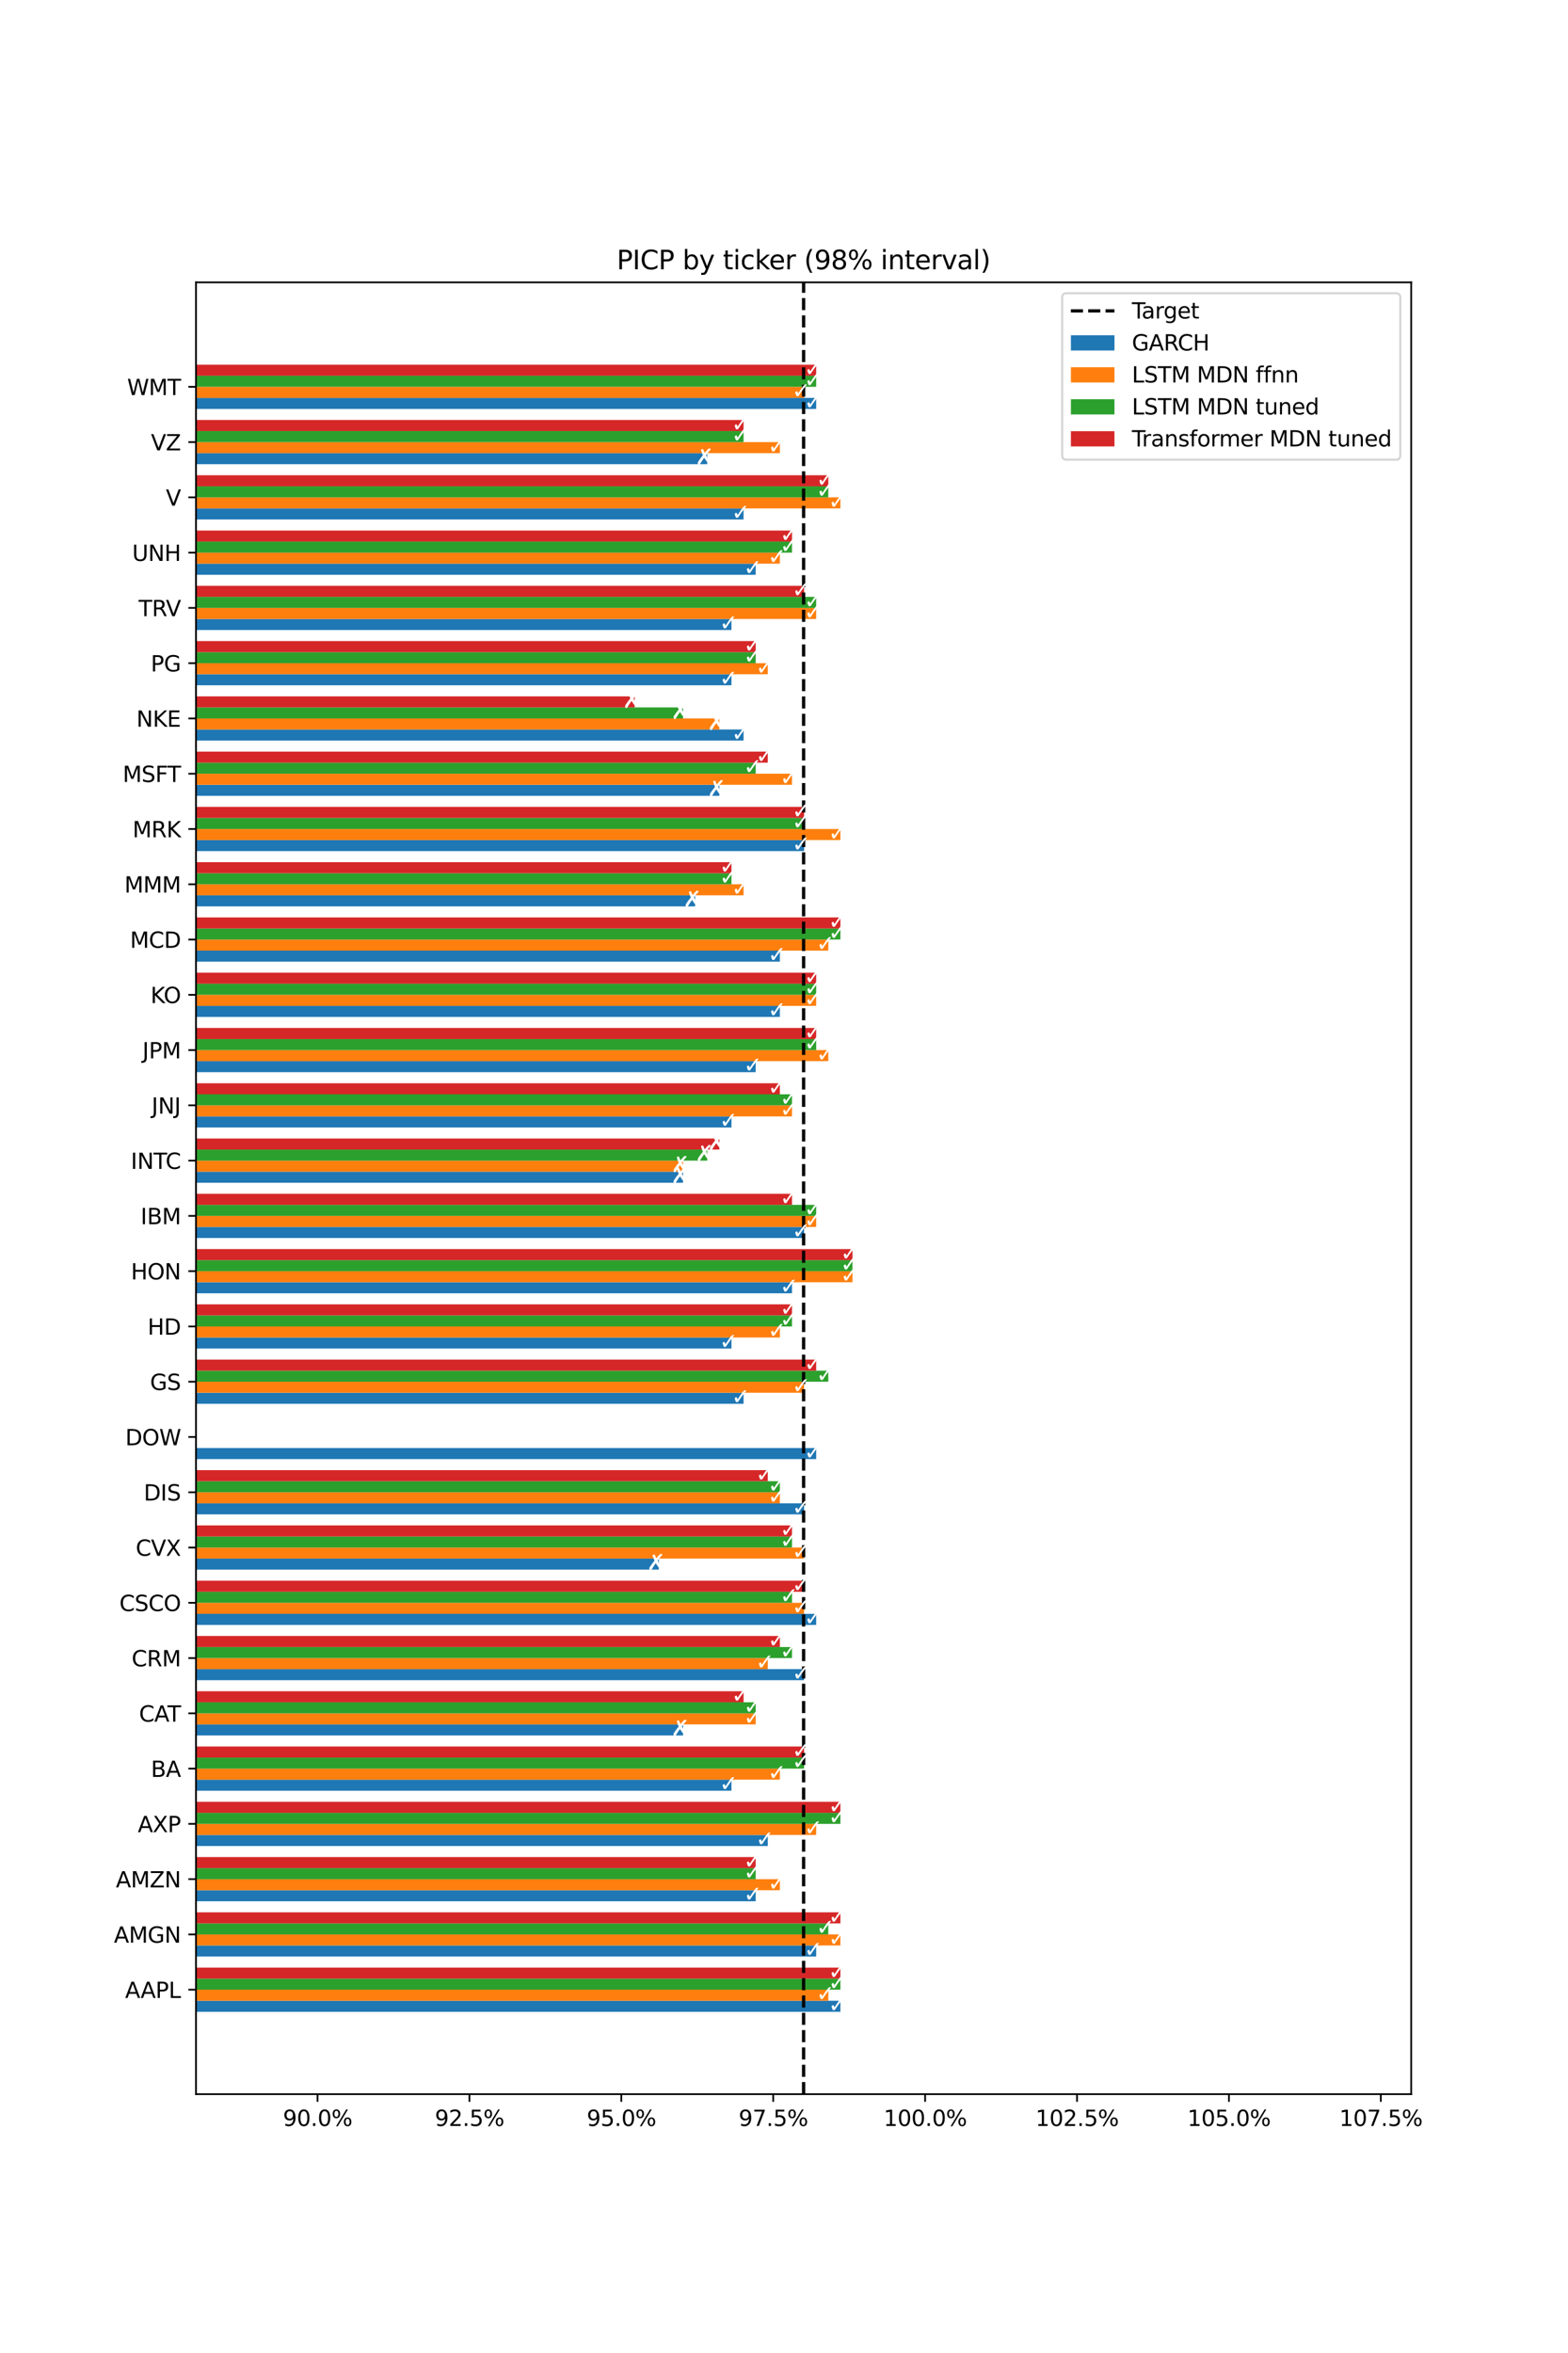 <?xml version="1.0" encoding="utf-8" standalone="no"?>
<!DOCTYPE svg PUBLIC "-//W3C//DTD SVG 1.1//EN"
  "http://www.w3.org/Graphics/SVG/1.1/DTD/svg11.dtd">
<svg xmlns:xlink="http://www.w3.org/1999/xlink" width="720pt" height="1080pt" viewBox="0 0 720 1080" xmlns="http://www.w3.org/2000/svg" version="1.1">
 <defs>
  <style type="text/css">*{stroke-linejoin: round; stroke-linecap: butt}</style>
 </defs>
 <g id="figure_1">
  <g id="patch_1">
   <path d="M 0 1080 
L 720 1080 
L 720 0 
L 0 0 
z
" style="fill: #ffffff"/>
  </g>
  <g id="axes_1">
   <g id="patch_2">
    <path d="M 90 961.2 
L 648 961.2 
L 648 129.6 
L 90 129.6 
z
" style="fill: #ffffff"/>
   </g>
   <g id="patch_3">
    <path d="M -2365.2 923.4 
L 385.896 923.4 
L 385.896 918.326 
L -2365.2 918.326 
z
" clip-path="url(#p57fef36e20)" style="fill: #1f77b4"/>
   </g>
   <g id="patch_4">
    <path d="M -2365.2 898.031 
L 374.78 898.031 
L 374.78 892.957 
L -2365.2 892.957 
z
" clip-path="url(#p57fef36e20)" style="fill: #1f77b4"/>
   </g>
   <g id="patch_5">
    <path d="M -2365.2 872.662 
L 346.991 872.662 
L 346.991 867.588 
L -2365.2 867.588 
z
" clip-path="url(#p57fef36e20)" style="fill: #1f77b4"/>
   </g>
   <g id="patch_6">
    <path d="M -2365.2 847.293 
L 352.549 847.293 
L 352.549 842.219 
L -2365.2 842.219 
z
" clip-path="url(#p57fef36e20)" style="fill: #1f77b4"/>
   </g>
   <g id="patch_7">
    <path d="M -2365.2 821.923 
L 335.876 821.923 
L 335.876 816.85 
L -2365.2 816.85 
z
" clip-path="url(#p57fef36e20)" style="fill: #1f77b4"/>
   </g>
   <g id="patch_8">
    <path d="M -2365.2 796.554 
L 313.645 796.554 
L 313.645 791.481 
L -2365.2 791.481 
z
" clip-path="url(#p57fef36e20)" style="fill: #1f77b4"/>
   </g>
   <g id="patch_9">
    <path d="M -2365.2 771.185 
L 369.222 771.185 
L 369.222 766.111 
L -2365.2 766.111 
z
" clip-path="url(#p57fef36e20)" style="fill: #1f77b4"/>
   </g>
   <g id="patch_10">
    <path d="M -2365.2 745.816 
L 374.78 745.816 
L 374.78 740.742 
L -2365.2 740.742 
z
" clip-path="url(#p57fef36e20)" style="fill: #1f77b4"/>
   </g>
   <g id="patch_11">
    <path d="M -2365.2 720.447 
L 302.529 720.447 
L 302.529 715.373 
L -2365.2 715.373 
z
" clip-path="url(#p57fef36e20)" style="fill: #1f77b4"/>
   </g>
   <g id="patch_12">
    <path d="M -2365.2 695.078 
L 369.222 695.078 
L 369.222 690.004 
L -2365.2 690.004 
z
" clip-path="url(#p57fef36e20)" style="fill: #1f77b4"/>
   </g>
   <g id="patch_13">
    <path d="M -2365.2 669.709 
L 374.78 669.709 
L 374.78 664.635 
L -2365.2 664.635 
z
" clip-path="url(#p57fef36e20)" style="fill: #1f77b4"/>
   </g>
   <g id="patch_14">
    <path d="M -2365.2 644.34 
L 341.433 644.34 
L 341.433 639.266 
L -2365.2 639.266 
z
" clip-path="url(#p57fef36e20)" style="fill: #1f77b4"/>
   </g>
   <g id="patch_15">
    <path d="M -2365.2 618.97 
L 335.876 618.97 
L 335.876 613.897 
L -2365.2 613.897 
z
" clip-path="url(#p57fef36e20)" style="fill: #1f77b4"/>
   </g>
   <g id="patch_16">
    <path d="M -2365.2 593.601 
L 363.665 593.601 
L 363.665 588.528 
L -2365.2 588.528 
z
" clip-path="url(#p57fef36e20)" style="fill: #1f77b4"/>
   </g>
   <g id="patch_17">
    <path d="M -2365.2 568.232 
L 369.222 568.232 
L 369.222 563.158 
L -2365.2 563.158 
z
" clip-path="url(#p57fef36e20)" style="fill: #1f77b4"/>
   </g>
   <g id="patch_18">
    <path d="M -2365.2 542.863 
L 313.645 542.863 
L 313.645 537.789 
L -2365.2 537.789 
z
" clip-path="url(#p57fef36e20)" style="fill: #1f77b4"/>
   </g>
   <g id="patch_19">
    <path d="M -2365.2 517.494 
L 335.876 517.494 
L 335.876 512.42 
L -2365.2 512.42 
z
" clip-path="url(#p57fef36e20)" style="fill: #1f77b4"/>
   </g>
   <g id="patch_20">
    <path d="M -2365.2 492.125 
L 346.991 492.125 
L 346.991 487.051 
L -2365.2 487.051 
z
" clip-path="url(#p57fef36e20)" style="fill: #1f77b4"/>
   </g>
   <g id="patch_21">
    <path d="M -2365.2 466.756 
L 358.107 466.756 
L 358.107 461.682 
L -2365.2 461.682 
z
" clip-path="url(#p57fef36e20)" style="fill: #1f77b4"/>
   </g>
   <g id="patch_22">
    <path d="M -2365.2 441.387 
L 358.107 441.387 
L 358.107 436.313 
L -2365.2 436.313 
z
" clip-path="url(#p57fef36e20)" style="fill: #1f77b4"/>
   </g>
   <g id="patch_23">
    <path d="M -2365.2 416.017 
L 319.202 416.017 
L 319.202 410.944 
L -2365.2 410.944 
z
" clip-path="url(#p57fef36e20)" style="fill: #1f77b4"/>
   </g>
   <g id="patch_24">
    <path d="M -2365.2 390.648 
L 369.222 390.648 
L 369.222 385.574 
L -2365.2 385.574 
z
" clip-path="url(#p57fef36e20)" style="fill: #1f77b4"/>
   </g>
   <g id="patch_25">
    <path d="M -2365.2 365.279 
L 330.318 365.279 
L 330.318 360.205 
L -2365.2 360.205 
z
" clip-path="url(#p57fef36e20)" style="fill: #1f77b4"/>
   </g>
   <g id="patch_26">
    <path d="M -2365.2 339.91 
L 341.433 339.91 
L 341.433 334.836 
L -2365.2 334.836 
z
" clip-path="url(#p57fef36e20)" style="fill: #1f77b4"/>
   </g>
   <g id="patch_27">
    <path d="M -2365.2 314.541 
L 335.876 314.541 
L 335.876 309.467 
L -2365.2 309.467 
z
" clip-path="url(#p57fef36e20)" style="fill: #1f77b4"/>
   </g>
   <g id="patch_28">
    <path d="M -2365.2 289.172 
L 335.876 289.172 
L 335.876 284.098 
L -2365.2 284.098 
z
" clip-path="url(#p57fef36e20)" style="fill: #1f77b4"/>
   </g>
   <g id="patch_29">
    <path d="M -2365.2 263.803 
L 346.991 263.803 
L 346.991 258.729 
L -2365.2 258.729 
z
" clip-path="url(#p57fef36e20)" style="fill: #1f77b4"/>
   </g>
   <g id="patch_30">
    <path d="M -2365.2 238.434 
L 341.433 238.434 
L 341.433 233.36 
L -2365.2 233.36 
z
" clip-path="url(#p57fef36e20)" style="fill: #1f77b4"/>
   </g>
   <g id="patch_31">
    <path d="M -2365.2 213.064 
L 324.76 213.064 
L 324.76 207.991 
L -2365.2 207.991 
z
" clip-path="url(#p57fef36e20)" style="fill: #1f77b4"/>
   </g>
   <g id="patch_32">
    <path d="M -2365.2 187.695 
L 374.78 187.695 
L 374.78 182.621 
L -2365.2 182.621 
z
" clip-path="url(#p57fef36e20)" style="fill: #1f77b4"/>
   </g>
   <g id="patch_33">
    <path d="M -2365.2 918.326 
L 380.338 918.326 
L 380.338 913.252 
L -2365.2 913.252 
z
" clip-path="url(#p57fef36e20)" style="fill: #ff7f0e"/>
   </g>
   <g id="patch_34">
    <path d="M -2365.2 892.957 
L 385.896 892.957 
L 385.896 887.883 
L -2365.2 887.883 
z
" clip-path="url(#p57fef36e20)" style="fill: #ff7f0e"/>
   </g>
   <g id="patch_35">
    <path d="M -2365.2 867.588 
L 358.107 867.588 
L 358.107 862.514 
L -2365.2 862.514 
z
" clip-path="url(#p57fef36e20)" style="fill: #ff7f0e"/>
   </g>
   <g id="patch_36">
    <path d="M -2365.2 842.219 
L 374.78 842.219 
L 374.78 837.145 
L -2365.2 837.145 
z
" clip-path="url(#p57fef36e20)" style="fill: #ff7f0e"/>
   </g>
   <g id="patch_37">
    <path d="M -2365.2 816.85 
L 358.107 816.85 
L 358.107 811.776 
L -2365.2 811.776 
z
" clip-path="url(#p57fef36e20)" style="fill: #ff7f0e"/>
   </g>
   <g id="patch_38">
    <path d="M -2365.2 791.481 
L 346.991 791.481 
L 346.991 786.407 
L -2365.2 786.407 
z
" clip-path="url(#p57fef36e20)" style="fill: #ff7f0e"/>
   </g>
   <g id="patch_39">
    <path d="M -2365.2 766.111 
L 352.549 766.111 
L 352.549 761.038 
L -2365.2 761.038 
z
" clip-path="url(#p57fef36e20)" style="fill: #ff7f0e"/>
   </g>
   <g id="patch_40">
    <path d="M -2365.2 740.742 
L 369.222 740.742 
L 369.222 735.668 
L -2365.2 735.668 
z
" clip-path="url(#p57fef36e20)" style="fill: #ff7f0e"/>
   </g>
   <g id="patch_41">
    <path d="M -2365.2 715.373 
L 369.222 715.373 
L 369.222 710.299 
L -2365.2 710.299 
z
" clip-path="url(#p57fef36e20)" style="fill: #ff7f0e"/>
   </g>
   <g id="patch_42">
    <path d="M -2365.2 690.004 
L 358.107 690.004 
L 358.107 684.93 
L -2365.2 684.93 
z
" clip-path="url(#p57fef36e20)" style="fill: #ff7f0e"/>
   </g>
   <g id="patch_43">
    <path d="M -2365.2 664.635 
L -2365.2 664.635 
L -2365.2 659.561 
L -2365.2 659.561 
z
" clip-path="url(#p57fef36e20)" style="fill: #ff7f0e"/>
   </g>
   <g id="patch_44">
    <path d="M -2365.2 639.266 
L 369.222 639.266 
L 369.222 634.192 
L -2365.2 634.192 
z
" clip-path="url(#p57fef36e20)" style="fill: #ff7f0e"/>
   </g>
   <g id="patch_45">
    <path d="M -2365.2 613.897 
L 358.107 613.897 
L 358.107 608.823 
L -2365.2 608.823 
z
" clip-path="url(#p57fef36e20)" style="fill: #ff7f0e"/>
   </g>
   <g id="patch_46">
    <path d="M -2365.2 588.528 
L 391.453 588.528 
L 391.453 583.454 
L -2365.2 583.454 
z
" clip-path="url(#p57fef36e20)" style="fill: #ff7f0e"/>
   </g>
   <g id="patch_47">
    <path d="M -2365.2 563.158 
L 374.78 563.158 
L 374.78 558.085 
L -2365.2 558.085 
z
" clip-path="url(#p57fef36e20)" style="fill: #ff7f0e"/>
   </g>
   <g id="patch_48">
    <path d="M -2365.2 537.789 
L 313.645 537.789 
L 313.645 532.715 
L -2365.2 532.715 
z
" clip-path="url(#p57fef36e20)" style="fill: #ff7f0e"/>
   </g>
   <g id="patch_49">
    <path d="M -2365.2 512.42 
L 363.665 512.42 
L 363.665 507.346 
L -2365.2 507.346 
z
" clip-path="url(#p57fef36e20)" style="fill: #ff7f0e"/>
   </g>
   <g id="patch_50">
    <path d="M -2365.2 487.051 
L 380.338 487.051 
L 380.338 481.977 
L -2365.2 481.977 
z
" clip-path="url(#p57fef36e20)" style="fill: #ff7f0e"/>
   </g>
   <g id="patch_51">
    <path d="M -2365.2 461.682 
L 374.78 461.682 
L 374.78 456.608 
L -2365.2 456.608 
z
" clip-path="url(#p57fef36e20)" style="fill: #ff7f0e"/>
   </g>
   <g id="patch_52">
    <path d="M -2365.2 436.313 
L 380.338 436.313 
L 380.338 431.239 
L -2365.2 431.239 
z
" clip-path="url(#p57fef36e20)" style="fill: #ff7f0e"/>
   </g>
   <g id="patch_53">
    <path d="M -2365.2 410.944 
L 341.433 410.944 
L 341.433 405.87 
L -2365.2 405.87 
z
" clip-path="url(#p57fef36e20)" style="fill: #ff7f0e"/>
   </g>
   <g id="patch_54">
    <path d="M -2365.2 385.574 
L 385.896 385.574 
L 385.896 380.501 
L -2365.2 380.501 
z
" clip-path="url(#p57fef36e20)" style="fill: #ff7f0e"/>
   </g>
   <g id="patch_55">
    <path d="M -2365.2 360.205 
L 363.665 360.205 
L 363.665 355.132 
L -2365.2 355.132 
z
" clip-path="url(#p57fef36e20)" style="fill: #ff7f0e"/>
   </g>
   <g id="patch_56">
    <path d="M -2365.2 334.836 
L 330.318 334.836 
L 330.318 329.762 
L -2365.2 329.762 
z
" clip-path="url(#p57fef36e20)" style="fill: #ff7f0e"/>
   </g>
   <g id="patch_57">
    <path d="M -2365.2 309.467 
L 352.549 309.467 
L 352.549 304.393 
L -2365.2 304.393 
z
" clip-path="url(#p57fef36e20)" style="fill: #ff7f0e"/>
   </g>
   <g id="patch_58">
    <path d="M -2365.2 284.098 
L 374.78 284.098 
L 374.78 279.024 
L -2365.2 279.024 
z
" clip-path="url(#p57fef36e20)" style="fill: #ff7f0e"/>
   </g>
   <g id="patch_59">
    <path d="M -2365.2 258.729 
L 358.107 258.729 
L 358.107 253.655 
L -2365.2 253.655 
z
" clip-path="url(#p57fef36e20)" style="fill: #ff7f0e"/>
   </g>
   <g id="patch_60">
    <path d="M -2365.2 233.36 
L 385.896 233.36 
L 385.896 228.286 
L -2365.2 228.286 
z
" clip-path="url(#p57fef36e20)" style="fill: #ff7f0e"/>
   </g>
   <g id="patch_61">
    <path d="M -2365.2 207.991 
L 358.107 207.991 
L 358.107 202.917 
L -2365.2 202.917 
z
" clip-path="url(#p57fef36e20)" style="fill: #ff7f0e"/>
   </g>
   <g id="patch_62">
    <path d="M -2365.2 182.621 
L 369.222 182.621 
L 369.222 177.548 
L -2365.2 177.548 
z
" clip-path="url(#p57fef36e20)" style="fill: #ff7f0e"/>
   </g>
   <g id="patch_63">
    <path d="M -2365.2 913.252 
L 385.896 913.252 
L 385.896 908.179 
L -2365.2 908.179 
z
" clip-path="url(#p57fef36e20)" style="fill: #2ca02c"/>
   </g>
   <g id="patch_64">
    <path d="M -2365.2 887.883 
L 380.338 887.883 
L 380.338 882.809 
L -2365.2 882.809 
z
" clip-path="url(#p57fef36e20)" style="fill: #2ca02c"/>
   </g>
   <g id="patch_65">
    <path d="M -2365.2 862.514 
L 346.991 862.514 
L 346.991 857.44 
L -2365.2 857.44 
z
" clip-path="url(#p57fef36e20)" style="fill: #2ca02c"/>
   </g>
   <g id="patch_66">
    <path d="M -2365.2 837.145 
L 385.896 837.145 
L 385.896 832.071 
L -2365.2 832.071 
z
" clip-path="url(#p57fef36e20)" style="fill: #2ca02c"/>
   </g>
   <g id="patch_67">
    <path d="M -2365.2 811.776 
L 369.222 811.776 
L 369.222 806.702 
L -2365.2 806.702 
z
" clip-path="url(#p57fef36e20)" style="fill: #2ca02c"/>
   </g>
   <g id="patch_68">
    <path d="M -2365.2 786.407 
L 346.991 786.407 
L 346.991 781.333 
L -2365.2 781.333 
z
" clip-path="url(#p57fef36e20)" style="fill: #2ca02c"/>
   </g>
   <g id="patch_69">
    <path d="M -2365.2 761.038 
L 363.665 761.038 
L 363.665 755.964 
L -2365.2 755.964 
z
" clip-path="url(#p57fef36e20)" style="fill: #2ca02c"/>
   </g>
   <g id="patch_70">
    <path d="M -2365.2 735.668 
L 363.665 735.668 
L 363.665 730.595 
L -2365.2 730.595 
z
" clip-path="url(#p57fef36e20)" style="fill: #2ca02c"/>
   </g>
   <g id="patch_71">
    <path d="M -2365.2 710.299 
L 363.665 710.299 
L 363.665 705.226 
L -2365.2 705.226 
z
" clip-path="url(#p57fef36e20)" style="fill: #2ca02c"/>
   </g>
   <g id="patch_72">
    <path d="M -2365.2 684.93 
L 358.107 684.93 
L 358.107 679.856 
L -2365.2 679.856 
z
" clip-path="url(#p57fef36e20)" style="fill: #2ca02c"/>
   </g>
   <g id="patch_73">
    <path d="M -2365.2 659.561 
L -2365.2 659.561 
L -2365.2 654.487 
L -2365.2 654.487 
z
" clip-path="url(#p57fef36e20)" style="fill: #2ca02c"/>
   </g>
   <g id="patch_74">
    <path d="M -2365.2 634.192 
L 380.338 634.192 
L 380.338 629.118 
L -2365.2 629.118 
z
" clip-path="url(#p57fef36e20)" style="fill: #2ca02c"/>
   </g>
   <g id="patch_75">
    <path d="M -2365.2 608.823 
L 363.665 608.823 
L 363.665 603.749 
L -2365.2 603.749 
z
" clip-path="url(#p57fef36e20)" style="fill: #2ca02c"/>
   </g>
   <g id="patch_76">
    <path d="M -2365.2 583.454 
L 391.453 583.454 
L 391.453 578.38 
L -2365.2 578.38 
z
" clip-path="url(#p57fef36e20)" style="fill: #2ca02c"/>
   </g>
   <g id="patch_77">
    <path d="M -2365.2 558.085 
L 374.78 558.085 
L 374.78 553.011 
L -2365.2 553.011 
z
" clip-path="url(#p57fef36e20)" style="fill: #2ca02c"/>
   </g>
   <g id="patch_78">
    <path d="M -2365.2 532.715 
L 324.76 532.715 
L 324.76 527.642 
L -2365.2 527.642 
z
" clip-path="url(#p57fef36e20)" style="fill: #2ca02c"/>
   </g>
   <g id="patch_79">
    <path d="M -2365.2 507.346 
L 363.665 507.346 
L 363.665 502.272 
L -2365.2 502.272 
z
" clip-path="url(#p57fef36e20)" style="fill: #2ca02c"/>
   </g>
   <g id="patch_80">
    <path d="M -2365.2 481.977 
L 374.78 481.977 
L 374.78 476.903 
L -2365.2 476.903 
z
" clip-path="url(#p57fef36e20)" style="fill: #2ca02c"/>
   </g>
   <g id="patch_81">
    <path d="M -2365.2 456.608 
L 374.78 456.608 
L 374.78 451.534 
L -2365.2 451.534 
z
" clip-path="url(#p57fef36e20)" style="fill: #2ca02c"/>
   </g>
   <g id="patch_82">
    <path d="M -2365.2 431.239 
L 385.896 431.239 
L 385.896 426.165 
L -2365.2 426.165 
z
" clip-path="url(#p57fef36e20)" style="fill: #2ca02c"/>
   </g>
   <g id="patch_83">
    <path d="M -2365.2 405.87 
L 335.876 405.87 
L 335.876 400.796 
L -2365.2 400.796 
z
" clip-path="url(#p57fef36e20)" style="fill: #2ca02c"/>
   </g>
   <g id="patch_84">
    <path d="M -2365.2 380.501 
L 369.222 380.501 
L 369.222 375.427 
L -2365.2 375.427 
z
" clip-path="url(#p57fef36e20)" style="fill: #2ca02c"/>
   </g>
   <g id="patch_85">
    <path d="M -2365.2 355.132 
L 346.991 355.132 
L 346.991 350.058 
L -2365.2 350.058 
z
" clip-path="url(#p57fef36e20)" style="fill: #2ca02c"/>
   </g>
   <g id="patch_86">
    <path d="M -2365.2 329.762 
L 313.645 329.762 
L 313.645 324.689 
L -2365.2 324.689 
z
" clip-path="url(#p57fef36e20)" style="fill: #2ca02c"/>
   </g>
   <g id="patch_87">
    <path d="M -2365.2 304.393 
L 346.991 304.393 
L 346.991 299.319 
L -2365.2 299.319 
z
" clip-path="url(#p57fef36e20)" style="fill: #2ca02c"/>
   </g>
   <g id="patch_88">
    <path d="M -2365.2 279.024 
L 374.78 279.024 
L 374.78 273.95 
L -2365.2 273.95 
z
" clip-path="url(#p57fef36e20)" style="fill: #2ca02c"/>
   </g>
   <g id="patch_89">
    <path d="M -2365.2 253.655 
L 363.665 253.655 
L 363.665 248.581 
L -2365.2 248.581 
z
" clip-path="url(#p57fef36e20)" style="fill: #2ca02c"/>
   </g>
   <g id="patch_90">
    <path d="M -2365.2 228.286 
L 380.338 228.286 
L 380.338 223.212 
L -2365.2 223.212 
z
" clip-path="url(#p57fef36e20)" style="fill: #2ca02c"/>
   </g>
   <g id="patch_91">
    <path d="M -2365.2 202.917 
L 341.433 202.917 
L 341.433 197.843 
L -2365.2 197.843 
z
" clip-path="url(#p57fef36e20)" style="fill: #2ca02c"/>
   </g>
   <g id="patch_92">
    <path d="M -2365.2 177.548 
L 374.78 177.548 
L 374.78 172.474 
L -2365.2 172.474 
z
" clip-path="url(#p57fef36e20)" style="fill: #2ca02c"/>
   </g>
   <g id="patch_93">
    <path d="M -2365.2 908.179 
L 385.896 908.179 
L 385.896 903.105 
L -2365.2 903.105 
z
" clip-path="url(#p57fef36e20)" style="fill: #d62728"/>
   </g>
   <g id="patch_94">
    <path d="M -2365.2 882.809 
L 385.896 882.809 
L 385.896 877.736 
L -2365.2 877.736 
z
" clip-path="url(#p57fef36e20)" style="fill: #d62728"/>
   </g>
   <g id="patch_95">
    <path d="M -2365.2 857.44 
L 346.991 857.44 
L 346.991 852.366 
L -2365.2 852.366 
z
" clip-path="url(#p57fef36e20)" style="fill: #d62728"/>
   </g>
   <g id="patch_96">
    <path d="M -2365.2 832.071 
L 385.896 832.071 
L 385.896 826.997 
L -2365.2 826.997 
z
" clip-path="url(#p57fef36e20)" style="fill: #d62728"/>
   </g>
   <g id="patch_97">
    <path d="M -2365.2 806.702 
L 369.222 806.702 
L 369.222 801.628 
L -2365.2 801.628 
z
" clip-path="url(#p57fef36e20)" style="fill: #d62728"/>
   </g>
   <g id="patch_98">
    <path d="M -2365.2 781.333 
L 341.433 781.333 
L 341.433 776.259 
L -2365.2 776.259 
z
" clip-path="url(#p57fef36e20)" style="fill: #d62728"/>
   </g>
   <g id="patch_99">
    <path d="M -2365.2 755.964 
L 358.107 755.964 
L 358.107 750.89 
L -2365.2 750.89 
z
" clip-path="url(#p57fef36e20)" style="fill: #d62728"/>
   </g>
   <g id="patch_100">
    <path d="M -2365.2 730.595 
L 369.222 730.595 
L 369.222 725.521 
L -2365.2 725.521 
z
" clip-path="url(#p57fef36e20)" style="fill: #d62728"/>
   </g>
   <g id="patch_101">
    <path d="M -2365.2 705.226 
L 363.665 705.226 
L 363.665 700.152 
L -2365.2 700.152 
z
" clip-path="url(#p57fef36e20)" style="fill: #d62728"/>
   </g>
   <g id="patch_102">
    <path d="M -2365.2 679.856 
L 352.549 679.856 
L 352.549 674.783 
L -2365.2 674.783 
z
" clip-path="url(#p57fef36e20)" style="fill: #d62728"/>
   </g>
   <g id="patch_103">
    <path d="M -2365.2 654.487 
L -2365.2 654.487 
L -2365.2 649.413 
L -2365.2 649.413 
z
" clip-path="url(#p57fef36e20)" style="fill: #d62728"/>
   </g>
   <g id="patch_104">
    <path d="M -2365.2 629.118 
L 374.78 629.118 
L 374.78 624.044 
L -2365.2 624.044 
z
" clip-path="url(#p57fef36e20)" style="fill: #d62728"/>
   </g>
   <g id="patch_105">
    <path d="M -2365.2 603.749 
L 363.665 603.749 
L 363.665 598.675 
L -2365.2 598.675 
z
" clip-path="url(#p57fef36e20)" style="fill: #d62728"/>
   </g>
   <g id="patch_106">
    <path d="M -2365.2 578.38 
L 391.453 578.38 
L 391.453 573.306 
L -2365.2 573.306 
z
" clip-path="url(#p57fef36e20)" style="fill: #d62728"/>
   </g>
   <g id="patch_107">
    <path d="M -2365.2 553.011 
L 363.665 553.011 
L 363.665 547.937 
L -2365.2 547.937 
z
" clip-path="url(#p57fef36e20)" style="fill: #d62728"/>
   </g>
   <g id="patch_108">
    <path d="M -2365.2 527.642 
L 330.318 527.642 
L 330.318 522.568 
L -2365.2 522.568 
z
" clip-path="url(#p57fef36e20)" style="fill: #d62728"/>
   </g>
   <g id="patch_109">
    <path d="M -2365.2 502.272 
L 358.107 502.272 
L 358.107 497.199 
L -2365.2 497.199 
z
" clip-path="url(#p57fef36e20)" style="fill: #d62728"/>
   </g>
   <g id="patch_110">
    <path d="M -2365.2 476.903 
L 374.78 476.903 
L 374.78 471.83 
L -2365.2 471.83 
z
" clip-path="url(#p57fef36e20)" style="fill: #d62728"/>
   </g>
   <g id="patch_111">
    <path d="M -2365.2 451.534 
L 374.78 451.534 
L 374.78 446.46 
L -2365.2 446.46 
z
" clip-path="url(#p57fef36e20)" style="fill: #d62728"/>
   </g>
   <g id="patch_112">
    <path d="M -2365.2 426.165 
L 385.896 426.165 
L 385.896 421.091 
L -2365.2 421.091 
z
" clip-path="url(#p57fef36e20)" style="fill: #d62728"/>
   </g>
   <g id="patch_113">
    <path d="M -2365.2 400.796 
L 335.876 400.796 
L 335.876 395.722 
L -2365.2 395.722 
z
" clip-path="url(#p57fef36e20)" style="fill: #d62728"/>
   </g>
   <g id="patch_114">
    <path d="M -2365.2 375.427 
L 369.222 375.427 
L 369.222 370.353 
L -2365.2 370.353 
z
" clip-path="url(#p57fef36e20)" style="fill: #d62728"/>
   </g>
   <g id="patch_115">
    <path d="M -2365.2 350.058 
L 352.549 350.058 
L 352.549 344.984 
L -2365.2 344.984 
z
" clip-path="url(#p57fef36e20)" style="fill: #d62728"/>
   </g>
   <g id="patch_116">
    <path d="M -2365.2 324.689 
L 291.414 324.689 
L 291.414 319.615 
L -2365.2 319.615 
z
" clip-path="url(#p57fef36e20)" style="fill: #d62728"/>
   </g>
   <g id="patch_117">
    <path d="M -2365.2 299.319 
L 346.991 299.319 
L 346.991 294.246 
L -2365.2 294.246 
z
" clip-path="url(#p57fef36e20)" style="fill: #d62728"/>
   </g>
   <g id="patch_118">
    <path d="M -2365.2 273.95 
L 369.222 273.95 
L 369.222 268.877 
L -2365.2 268.877 
z
" clip-path="url(#p57fef36e20)" style="fill: #d62728"/>
   </g>
   <g id="patch_119">
    <path d="M -2365.2 248.581 
L 363.665 248.581 
L 363.665 243.507 
L -2365.2 243.507 
z
" clip-path="url(#p57fef36e20)" style="fill: #d62728"/>
   </g>
   <g id="patch_120">
    <path d="M -2365.2 223.212 
L 380.338 223.212 
L 380.338 218.138 
L -2365.2 218.138 
z
" clip-path="url(#p57fef36e20)" style="fill: #d62728"/>
   </g>
   <g id="patch_121">
    <path d="M -2365.2 197.843 
L 341.433 197.843 
L 341.433 192.769 
L -2365.2 192.769 
z
" clip-path="url(#p57fef36e20)" style="fill: #d62728"/>
   </g>
   <g id="patch_122">
    <path d="M -2365.2 172.474 
L 374.78 172.474 
L 374.78 167.4 
L -2365.2 167.4 
z
" clip-path="url(#p57fef36e20)" style="fill: #d62728"/>
   </g>
   <g id="matplotlib.axis_1">
    <g id="xtick_1">
     <g id="line2d_1">
      <defs>
       <path id="mae2a4f9369" d="M 0 0 
L 0 3.5 
" style="stroke: #000000; stroke-width: 0.8"/>
      </defs>
      <g>
       <use xlink:href="#mae2a4f9369" x="145.8" y="961.2" style="stroke: #000000; stroke-width: 0.8"/>
      </g>
     </g>
     <g id="text_1">
      <!-- 90.0% -->
      <g transform="translate(129.916 975.798) scale(0.1 -0.1)">
       <defs>
        <path id="DejaVuSans-39" d="M 703 97 
L 703 672 
Q 941 559 1184 500 
Q 1428 441 1663 441 
Q 2288 441 2617 861 
Q 2947 1281 2994 2138 
Q 2813 1869 2534 1725 
Q 2256 1581 1919 1581 
Q 1219 1581 811 2004 
Q 403 2428 403 3163 
Q 403 3881 828 4315 
Q 1253 4750 1959 4750 
Q 2769 4750 3195 4129 
Q 3622 3509 3622 2328 
Q 3622 1225 3098 567 
Q 2575 -91 1691 -91 
Q 1453 -91 1209 -44 
Q 966 3 703 97 
z
M 1959 2075 
Q 2384 2075 2632 2365 
Q 2881 2656 2881 3163 
Q 2881 3666 2632 3958 
Q 2384 4250 1959 4250 
Q 1534 4250 1286 3958 
Q 1038 3666 1038 3163 
Q 1038 2656 1286 2365 
Q 1534 2075 1959 2075 
z
" transform="scale(0.016)"/>
        <path id="DejaVuSans-30" d="M 2034 4250 
Q 1547 4250 1301 3770 
Q 1056 3291 1056 2328 
Q 1056 1369 1301 889 
Q 1547 409 2034 409 
Q 2525 409 2770 889 
Q 3016 1369 3016 2328 
Q 3016 3291 2770 3770 
Q 2525 4250 2034 4250 
z
M 2034 4750 
Q 2819 4750 3233 4129 
Q 3647 3509 3647 2328 
Q 3647 1150 3233 529 
Q 2819 -91 2034 -91 
Q 1250 -91 836 529 
Q 422 1150 422 2328 
Q 422 3509 836 4129 
Q 1250 4750 2034 4750 
z
" transform="scale(0.016)"/>
        <path id="DejaVuSans-2e" d="M 684 794 
L 1344 794 
L 1344 0 
L 684 0 
L 684 794 
z
" transform="scale(0.016)"/>
        <path id="DejaVuSans-25" d="M 4653 2053 
Q 4381 2053 4226 1822 
Q 4072 1591 4072 1178 
Q 4072 772 4226 539 
Q 4381 306 4653 306 
Q 4919 306 5073 539 
Q 5228 772 5228 1178 
Q 5228 1588 5073 1820 
Q 4919 2053 4653 2053 
z
M 4653 2450 
Q 5147 2450 5437 2106 
Q 5728 1763 5728 1178 
Q 5728 594 5436 251 
Q 5144 -91 4653 -91 
Q 4153 -91 3862 251 
Q 3572 594 3572 1178 
Q 3572 1766 3864 2108 
Q 4156 2450 4653 2450 
z
M 1428 4353 
Q 1159 4353 1004 4120 
Q 850 3888 850 3481 
Q 850 3069 1003 2837 
Q 1156 2606 1428 2606 
Q 1700 2606 1854 2837 
Q 2009 3069 2009 3481 
Q 2009 3884 1853 4118 
Q 1697 4353 1428 4353 
z
M 4250 4750 
L 4750 4750 
L 1831 -91 
L 1331 -91 
L 4250 4750 
z
M 1428 4750 
Q 1922 4750 2215 4408 
Q 2509 4066 2509 3481 
Q 2509 2891 2217 2550 
Q 1925 2209 1428 2209 
Q 931 2209 642 2551 
Q 353 2894 353 3481 
Q 353 4063 643 4406 
Q 934 4750 1428 4750 
z
" transform="scale(0.016)"/>
       </defs>
       <use xlink:href="#DejaVuSans-39"/>
       <use xlink:href="#DejaVuSans-30" transform="translate(63.623 0)"/>
       <use xlink:href="#DejaVuSans-2e" transform="translate(127.246 0)"/>
       <use xlink:href="#DejaVuSans-30" transform="translate(159.033 0)"/>
       <use xlink:href="#DejaVuSans-25" transform="translate(222.656 0)"/>
      </g>
     </g>
    </g>
    <g id="xtick_2">
     <g id="line2d_2">
      <g>
       <use xlink:href="#mae2a4f9369" x="215.55" y="961.2" style="stroke: #000000; stroke-width: 0.8"/>
      </g>
     </g>
     <g id="text_2">
      <!-- 92.5% -->
      <g transform="translate(199.666 975.798) scale(0.1 -0.1)">
       <defs>
        <path id="DejaVuSans-32" d="M 1228 531 
L 3431 531 
L 3431 0 
L 469 0 
L 469 531 
Q 828 903 1448 1529 
Q 2069 2156 2228 2338 
Q 2531 2678 2651 2914 
Q 2772 3150 2772 3378 
Q 2772 3750 2511 3984 
Q 2250 4219 1831 4219 
Q 1534 4219 1204 4116 
Q 875 4013 500 3803 
L 500 4441 
Q 881 4594 1212 4672 
Q 1544 4750 1819 4750 
Q 2544 4750 2975 4387 
Q 3406 4025 3406 3419 
Q 3406 3131 3298 2873 
Q 3191 2616 2906 2266 
Q 2828 2175 2409 1742 
Q 1991 1309 1228 531 
z
" transform="scale(0.016)"/>
        <path id="DejaVuSans-35" d="M 691 4666 
L 3169 4666 
L 3169 4134 
L 1269 4134 
L 1269 2991 
Q 1406 3038 1543 3061 
Q 1681 3084 1819 3084 
Q 2600 3084 3056 2656 
Q 3513 2228 3513 1497 
Q 3513 744 3044 326 
Q 2575 -91 1722 -91 
Q 1428 -91 1123 -41 
Q 819 9 494 109 
L 494 744 
Q 775 591 1075 516 
Q 1375 441 1709 441 
Q 2250 441 2565 725 
Q 2881 1009 2881 1497 
Q 2881 1984 2565 2268 
Q 2250 2553 1709 2553 
Q 1456 2553 1204 2497 
Q 953 2441 691 2322 
L 691 4666 
z
" transform="scale(0.016)"/>
       </defs>
       <use xlink:href="#DejaVuSans-39"/>
       <use xlink:href="#DejaVuSans-32" transform="translate(63.623 0)"/>
       <use xlink:href="#DejaVuSans-2e" transform="translate(127.246 0)"/>
       <use xlink:href="#DejaVuSans-35" transform="translate(159.033 0)"/>
       <use xlink:href="#DejaVuSans-25" transform="translate(222.656 0)"/>
      </g>
     </g>
    </g>
    <g id="xtick_3">
     <g id="line2d_3">
      <g>
       <use xlink:href="#mae2a4f9369" x="285.3" y="961.2" style="stroke: #000000; stroke-width: 0.8"/>
      </g>
     </g>
     <g id="text_3">
      <!-- 95.0% -->
      <g transform="translate(269.416 975.798) scale(0.1 -0.1)">
       <use xlink:href="#DejaVuSans-39"/>
       <use xlink:href="#DejaVuSans-35" transform="translate(63.623 0)"/>
       <use xlink:href="#DejaVuSans-2e" transform="translate(127.246 0)"/>
       <use xlink:href="#DejaVuSans-30" transform="translate(159.033 0)"/>
       <use xlink:href="#DejaVuSans-25" transform="translate(222.656 0)"/>
      </g>
     </g>
    </g>
    <g id="xtick_4">
     <g id="line2d_4">
      <g>
       <use xlink:href="#mae2a4f9369" x="355.05" y="961.2" style="stroke: #000000; stroke-width: 0.8"/>
      </g>
     </g>
     <g id="text_4">
      <!-- 97.5% -->
      <g transform="translate(339.166 975.798) scale(0.1 -0.1)">
       <defs>
        <path id="DejaVuSans-37" d="M 525 4666 
L 3525 4666 
L 3525 4397 
L 1831 0 
L 1172 0 
L 2766 4134 
L 525 4134 
L 525 4666 
z
" transform="scale(0.016)"/>
       </defs>
       <use xlink:href="#DejaVuSans-39"/>
       <use xlink:href="#DejaVuSans-37" transform="translate(63.623 0)"/>
       <use xlink:href="#DejaVuSans-2e" transform="translate(127.246 0)"/>
       <use xlink:href="#DejaVuSans-35" transform="translate(159.033 0)"/>
       <use xlink:href="#DejaVuSans-25" transform="translate(222.656 0)"/>
      </g>
     </g>
    </g>
    <g id="xtick_5">
     <g id="line2d_5">
      <g>
       <use xlink:href="#mae2a4f9369" x="424.8" y="961.2" style="stroke: #000000; stroke-width: 0.8"/>
      </g>
     </g>
     <g id="text_5">
      <!-- 100.0% -->
      <g transform="translate(405.735 975.798) scale(0.1 -0.1)">
       <defs>
        <path id="DejaVuSans-31" d="M 794 531 
L 1825 531 
L 1825 4091 
L 703 3866 
L 703 4441 
L 1819 4666 
L 2450 4666 
L 2450 531 
L 3481 531 
L 3481 0 
L 794 0 
L 794 531 
z
" transform="scale(0.016)"/>
       </defs>
       <use xlink:href="#DejaVuSans-31"/>
       <use xlink:href="#DejaVuSans-30" transform="translate(63.623 0)"/>
       <use xlink:href="#DejaVuSans-30" transform="translate(127.246 0)"/>
       <use xlink:href="#DejaVuSans-2e" transform="translate(190.869 0)"/>
       <use xlink:href="#DejaVuSans-30" transform="translate(222.656 0)"/>
       <use xlink:href="#DejaVuSans-25" transform="translate(286.279 0)"/>
      </g>
     </g>
    </g>
    <g id="xtick_6">
     <g id="line2d_6">
      <g>
       <use xlink:href="#mae2a4f9369" x="494.55" y="961.2" style="stroke: #000000; stroke-width: 0.8"/>
      </g>
     </g>
     <g id="text_6">
      <!-- 102.5% -->
      <g transform="translate(475.485 975.798) scale(0.1 -0.1)">
       <use xlink:href="#DejaVuSans-31"/>
       <use xlink:href="#DejaVuSans-30" transform="translate(63.623 0)"/>
       <use xlink:href="#DejaVuSans-32" transform="translate(127.246 0)"/>
       <use xlink:href="#DejaVuSans-2e" transform="translate(190.869 0)"/>
       <use xlink:href="#DejaVuSans-35" transform="translate(222.656 0)"/>
       <use xlink:href="#DejaVuSans-25" transform="translate(286.279 0)"/>
      </g>
     </g>
    </g>
    <g id="xtick_7">
     <g id="line2d_7">
      <g>
       <use xlink:href="#mae2a4f9369" x="564.3" y="961.2" style="stroke: #000000; stroke-width: 0.8"/>
      </g>
     </g>
     <g id="text_7">
      <!-- 105.0% -->
      <g transform="translate(545.235 975.798) scale(0.1 -0.1)">
       <use xlink:href="#DejaVuSans-31"/>
       <use xlink:href="#DejaVuSans-30" transform="translate(63.623 0)"/>
       <use xlink:href="#DejaVuSans-35" transform="translate(127.246 0)"/>
       <use xlink:href="#DejaVuSans-2e" transform="translate(190.869 0)"/>
       <use xlink:href="#DejaVuSans-30" transform="translate(222.656 0)"/>
       <use xlink:href="#DejaVuSans-25" transform="translate(286.279 0)"/>
      </g>
     </g>
    </g>
    <g id="xtick_8">
     <g id="line2d_8">
      <g>
       <use xlink:href="#mae2a4f9369" x="634.05" y="961.2" style="stroke: #000000; stroke-width: 0.8"/>
      </g>
     </g>
     <g id="text_8">
      <!-- 107.5% -->
      <g transform="translate(614.985 975.798) scale(0.1 -0.1)">
       <use xlink:href="#DejaVuSans-31"/>
       <use xlink:href="#DejaVuSans-30" transform="translate(63.623 0)"/>
       <use xlink:href="#DejaVuSans-37" transform="translate(127.246 0)"/>
       <use xlink:href="#DejaVuSans-2e" transform="translate(190.869 0)"/>
       <use xlink:href="#DejaVuSans-35" transform="translate(222.656 0)"/>
       <use xlink:href="#DejaVuSans-25" transform="translate(286.279 0)"/>
      </g>
     </g>
    </g>
   </g>
   <g id="matplotlib.axis_2">
    <g id="ytick_1">
     <g id="line2d_9">
      <defs>
       <path id="mf10e3dd9f9" d="M 0 0 
L -3.5 0 
" style="stroke: #000000; stroke-width: 0.8"/>
      </defs>
      <g>
       <use xlink:href="#mf10e3dd9f9" x="90" y="913.252" style="stroke: #000000; stroke-width: 0.8"/>
      </g>
     </g>
     <g id="text_9">
      <!-- AAPL -->
      <g transform="translate(57.442 917.052) scale(0.1 -0.1)">
       <defs>
        <path id="DejaVuSans-41" d="M 2188 4044 
L 1331 1722 
L 3047 1722 
L 2188 4044 
z
M 1831 4666 
L 2547 4666 
L 4325 0 
L 3669 0 
L 3244 1197 
L 1141 1197 
L 716 0 
L 50 0 
L 1831 4666 
z
" transform="scale(0.016)"/>
        <path id="DejaVuSans-50" d="M 1259 4147 
L 1259 2394 
L 2053 2394 
Q 2494 2394 2734 2622 
Q 2975 2850 2975 3272 
Q 2975 3691 2734 3919 
Q 2494 4147 2053 4147 
L 1259 4147 
z
M 628 4666 
L 2053 4666 
Q 2838 4666 3239 4311 
Q 3641 3956 3641 3272 
Q 3641 2581 3239 2228 
Q 2838 1875 2053 1875 
L 1259 1875 
L 1259 0 
L 628 0 
L 628 4666 
z
" transform="scale(0.016)"/>
        <path id="DejaVuSans-4c" d="M 628 4666 
L 1259 4666 
L 1259 531 
L 3531 531 
L 3531 0 
L 628 0 
L 628 4666 
z
" transform="scale(0.016)"/>
       </defs>
       <use xlink:href="#DejaVuSans-41"/>
       <use xlink:href="#DejaVuSans-41" transform="translate(71.158 0)"/>
       <use xlink:href="#DejaVuSans-50" transform="translate(139.566 0)"/>
       <use xlink:href="#DejaVuSans-4c" transform="translate(199.869 0)"/>
      </g>
     </g>
    </g>
    <g id="ytick_2">
     <g id="line2d_10">
      <g>
       <use xlink:href="#mf10e3dd9f9" x="90" y="887.883" style="stroke: #000000; stroke-width: 0.8"/>
      </g>
     </g>
     <g id="text_10">
      <!-- AMGN -->
      <g transform="translate(52.302 891.682) scale(0.1 -0.1)">
       <defs>
        <path id="DejaVuSans-4d" d="M 628 4666 
L 1569 4666 
L 2759 1491 
L 3956 4666 
L 4897 4666 
L 4897 0 
L 4281 0 
L 4281 4097 
L 3078 897 
L 2444 897 
L 1241 4097 
L 1241 0 
L 628 0 
L 628 4666 
z
" transform="scale(0.016)"/>
        <path id="DejaVuSans-47" d="M 3809 666 
L 3809 1919 
L 2778 1919 
L 2778 2438 
L 4434 2438 
L 4434 434 
Q 4069 175 3628 42 
Q 3188 -91 2688 -91 
Q 1594 -91 976 548 
Q 359 1188 359 2328 
Q 359 3472 976 4111 
Q 1594 4750 2688 4750 
Q 3144 4750 3555 4637 
Q 3966 4525 4313 4306 
L 4313 3634 
Q 3963 3931 3569 4081 
Q 3175 4231 2741 4231 
Q 1884 4231 1454 3753 
Q 1025 3275 1025 2328 
Q 1025 1384 1454 906 
Q 1884 428 2741 428 
Q 3075 428 3337 486 
Q 3600 544 3809 666 
z
" transform="scale(0.016)"/>
        <path id="DejaVuSans-4e" d="M 628 4666 
L 1478 4666 
L 3547 763 
L 3547 4666 
L 4159 4666 
L 4159 0 
L 3309 0 
L 1241 3903 
L 1241 0 
L 628 0 
L 628 4666 
z
" transform="scale(0.016)"/>
       </defs>
       <use xlink:href="#DejaVuSans-41"/>
       <use xlink:href="#DejaVuSans-4d" transform="translate(68.408 0)"/>
       <use xlink:href="#DejaVuSans-47" transform="translate(154.688 0)"/>
       <use xlink:href="#DejaVuSans-4e" transform="translate(232.178 0)"/>
      </g>
     </g>
    </g>
    <g id="ytick_3">
     <g id="line2d_11">
      <g>
       <use xlink:href="#mf10e3dd9f9" x="90" y="862.514" style="stroke: #000000; stroke-width: 0.8"/>
      </g>
     </g>
     <g id="text_11">
      <!-- AMZN -->
      <g transform="translate(53.2 866.313) scale(0.1 -0.1)">
       <defs>
        <path id="DejaVuSans-5a" d="M 359 4666 
L 4025 4666 
L 4025 4184 
L 1075 531 
L 4097 531 
L 4097 0 
L 288 0 
L 288 481 
L 3238 4134 
L 359 4134 
L 359 4666 
z
" transform="scale(0.016)"/>
       </defs>
       <use xlink:href="#DejaVuSans-41"/>
       <use xlink:href="#DejaVuSans-4d" transform="translate(68.408 0)"/>
       <use xlink:href="#DejaVuSans-5a" transform="translate(154.688 0)"/>
       <use xlink:href="#DejaVuSans-4e" transform="translate(223.193 0)"/>
      </g>
     </g>
    </g>
    <g id="ytick_4">
     <g id="line2d_12">
      <g>
       <use xlink:href="#mf10e3dd9f9" x="90" y="837.145" style="stroke: #000000; stroke-width: 0.8"/>
      </g>
     </g>
     <g id="text_12">
      <!-- AXP -->
      <g transform="translate(63.28 840.944) scale(0.1 -0.1)">
       <defs>
        <path id="DejaVuSans-58" d="M 403 4666 
L 1081 4666 
L 2241 2931 
L 3406 4666 
L 4084 4666 
L 2584 2425 
L 4184 0 
L 3506 0 
L 2194 1984 
L 872 0 
L 191 0 
L 1856 2491 
L 403 4666 
z
" transform="scale(0.016)"/>
       </defs>
       <use xlink:href="#DejaVuSans-41"/>
       <use xlink:href="#DejaVuSans-58" transform="translate(68.408 0)"/>
       <use xlink:href="#DejaVuSans-50" transform="translate(136.914 0)"/>
      </g>
     </g>
    </g>
    <g id="ytick_5">
     <g id="line2d_13">
      <g>
       <use xlink:href="#mf10e3dd9f9" x="90" y="811.776" style="stroke: #000000; stroke-width: 0.8"/>
      </g>
     </g>
     <g id="text_13">
      <!-- BA -->
      <g transform="translate(69.298 815.575) scale(0.1 -0.1)">
       <defs>
        <path id="DejaVuSans-42" d="M 1259 2228 
L 1259 519 
L 2272 519 
Q 2781 519 3026 730 
Q 3272 941 3272 1375 
Q 3272 1813 3026 2020 
Q 2781 2228 2272 2228 
L 1259 2228 
z
M 1259 4147 
L 1259 2741 
L 2194 2741 
Q 2656 2741 2882 2914 
Q 3109 3088 3109 3444 
Q 3109 3797 2882 3972 
Q 2656 4147 2194 4147 
L 1259 4147 
z
M 628 4666 
L 2241 4666 
Q 2963 4666 3353 4366 
Q 3744 4066 3744 3513 
Q 3744 3084 3544 2831 
Q 3344 2578 2956 2516 
Q 3422 2416 3680 2098 
Q 3938 1781 3938 1306 
Q 3938 681 3513 340 
Q 3088 0 2303 0 
L 628 0 
L 628 4666 
z
" transform="scale(0.016)"/>
       </defs>
       <use xlink:href="#DejaVuSans-42"/>
       <use xlink:href="#DejaVuSans-41" transform="translate(68.604 0)"/>
      </g>
     </g>
    </g>
    <g id="ytick_6">
     <g id="line2d_14">
      <g>
       <use xlink:href="#mf10e3dd9f9" x="90" y="786.407" style="stroke: #000000; stroke-width: 0.8"/>
      </g>
     </g>
     <g id="text_14">
      <!-- CAT -->
      <g transform="translate(63.844 790.206) scale(0.1 -0.1)">
       <defs>
        <path id="DejaVuSans-43" d="M 4122 4306 
L 4122 3641 
Q 3803 3938 3442 4084 
Q 3081 4231 2675 4231 
Q 1875 4231 1450 3742 
Q 1025 3253 1025 2328 
Q 1025 1406 1450 917 
Q 1875 428 2675 428 
Q 3081 428 3442 575 
Q 3803 722 4122 1019 
L 4122 359 
Q 3791 134 3420 21 
Q 3050 -91 2638 -91 
Q 1578 -91 968 557 
Q 359 1206 359 2328 
Q 359 3453 968 4101 
Q 1578 4750 2638 4750 
Q 3056 4750 3426 4639 
Q 3797 4528 4122 4306 
z
" transform="scale(0.016)"/>
        <path id="DejaVuSans-54" d="M -19 4666 
L 3928 4666 
L 3928 4134 
L 2272 4134 
L 2272 0 
L 1638 0 
L 1638 4134 
L -19 4134 
L -19 4666 
z
" transform="scale(0.016)"/>
       </defs>
       <use xlink:href="#DejaVuSans-43"/>
       <use xlink:href="#DejaVuSans-41" transform="translate(69.824 0)"/>
       <use xlink:href="#DejaVuSans-54" transform="translate(130.482 0)"/>
      </g>
     </g>
    </g>
    <g id="ytick_7">
     <g id="line2d_15">
      <g>
       <use xlink:href="#mf10e3dd9f9" x="90" y="761.038" style="stroke: #000000; stroke-width: 0.8"/>
      </g>
     </g>
     <g id="text_15">
      <!-- CRM -->
      <g transform="translate(60.441 764.837) scale(0.1 -0.1)">
       <defs>
        <path id="DejaVuSans-52" d="M 2841 2188 
Q 3044 2119 3236 1894 
Q 3428 1669 3622 1275 
L 4263 0 
L 3584 0 
L 2988 1197 
Q 2756 1666 2539 1819 
Q 2322 1972 1947 1972 
L 1259 1972 
L 1259 0 
L 628 0 
L 628 4666 
L 2053 4666 
Q 2853 4666 3247 4331 
Q 3641 3997 3641 3322 
Q 3641 2881 3436 2590 
Q 3231 2300 2841 2188 
z
M 1259 4147 
L 1259 2491 
L 2053 2491 
Q 2509 2491 2742 2702 
Q 2975 2913 2975 3322 
Q 2975 3731 2742 3939 
Q 2509 4147 2053 4147 
L 1259 4147 
z
" transform="scale(0.016)"/>
       </defs>
       <use xlink:href="#DejaVuSans-43"/>
       <use xlink:href="#DejaVuSans-52" transform="translate(69.824 0)"/>
       <use xlink:href="#DejaVuSans-4d" transform="translate(139.307 0)"/>
      </g>
     </g>
    </g>
    <g id="ytick_8">
     <g id="line2d_16">
      <g>
       <use xlink:href="#mf10e3dd9f9" x="90" y="735.668" style="stroke: #000000; stroke-width: 0.8"/>
      </g>
     </g>
     <g id="text_16">
      <!-- CSCO -->
      <g transform="translate(54.814 739.468) scale(0.1 -0.1)">
       <defs>
        <path id="DejaVuSans-53" d="M 3425 4513 
L 3425 3897 
Q 3066 4069 2747 4153 
Q 2428 4238 2131 4238 
Q 1616 4238 1336 4038 
Q 1056 3838 1056 3469 
Q 1056 3159 1242 3001 
Q 1428 2844 1947 2747 
L 2328 2669 
Q 3034 2534 3370 2195 
Q 3706 1856 3706 1288 
Q 3706 609 3251 259 
Q 2797 -91 1919 -91 
Q 1588 -91 1214 -16 
Q 841 59 441 206 
L 441 856 
Q 825 641 1194 531 
Q 1563 422 1919 422 
Q 2459 422 2753 634 
Q 3047 847 3047 1241 
Q 3047 1584 2836 1778 
Q 2625 1972 2144 2069 
L 1759 2144 
Q 1053 2284 737 2584 
Q 422 2884 422 3419 
Q 422 4038 858 4394 
Q 1294 4750 2059 4750 
Q 2388 4750 2728 4690 
Q 3069 4631 3425 4513 
z
" transform="scale(0.016)"/>
        <path id="DejaVuSans-4f" d="M 2522 4238 
Q 1834 4238 1429 3725 
Q 1025 3213 1025 2328 
Q 1025 1447 1429 934 
Q 1834 422 2522 422 
Q 3209 422 3611 934 
Q 4013 1447 4013 2328 
Q 4013 3213 3611 3725 
Q 3209 4238 2522 4238 
z
M 2522 4750 
Q 3503 4750 4090 4092 
Q 4678 3434 4678 2328 
Q 4678 1225 4090 567 
Q 3503 -91 2522 -91 
Q 1538 -91 948 565 
Q 359 1222 359 2328 
Q 359 3434 948 4092 
Q 1538 4750 2522 4750 
z
" transform="scale(0.016)"/>
       </defs>
       <use xlink:href="#DejaVuSans-43"/>
       <use xlink:href="#DejaVuSans-53" transform="translate(69.824 0)"/>
       <use xlink:href="#DejaVuSans-43" transform="translate(133.301 0)"/>
       <use xlink:href="#DejaVuSans-4f" transform="translate(203.125 0)"/>
      </g>
     </g>
    </g>
    <g id="ytick_9">
     <g id="line2d_17">
      <g>
       <use xlink:href="#mf10e3dd9f9" x="90" y="710.299" style="stroke: #000000; stroke-width: 0.8"/>
      </g>
     </g>
     <g id="text_17">
      <!-- CVX -->
      <g transform="translate(62.327 714.099) scale(0.1 -0.1)">
       <defs>
        <path id="DejaVuSans-56" d="M 1831 0 
L 50 4666 
L 709 4666 
L 2188 738 
L 3669 4666 
L 4325 4666 
L 2547 0 
L 1831 0 
z
" transform="scale(0.016)"/>
       </defs>
       <use xlink:href="#DejaVuSans-43"/>
       <use xlink:href="#DejaVuSans-56" transform="translate(69.824 0)"/>
       <use xlink:href="#DejaVuSans-58" transform="translate(138.232 0)"/>
      </g>
     </g>
    </g>
    <g id="ytick_10">
     <g id="line2d_18">
      <g>
       <use xlink:href="#mf10e3dd9f9" x="90" y="684.93" style="stroke: #000000; stroke-width: 0.8"/>
      </g>
     </g>
     <g id="text_18">
      <!-- DIS -->
      <g transform="translate(66.002 688.729) scale(0.1 -0.1)">
       <defs>
        <path id="DejaVuSans-44" d="M 1259 4147 
L 1259 519 
L 2022 519 
Q 2988 519 3436 956 
Q 3884 1394 3884 2338 
Q 3884 3275 3436 3711 
Q 2988 4147 2022 4147 
L 1259 4147 
z
M 628 4666 
L 1925 4666 
Q 3281 4666 3915 4102 
Q 4550 3538 4550 2338 
Q 4550 1131 3912 565 
Q 3275 0 1925 0 
L 628 0 
L 628 4666 
z
" transform="scale(0.016)"/>
        <path id="DejaVuSans-49" d="M 628 4666 
L 1259 4666 
L 1259 0 
L 628 0 
L 628 4666 
z
" transform="scale(0.016)"/>
       </defs>
       <use xlink:href="#DejaVuSans-44"/>
       <use xlink:href="#DejaVuSans-49" transform="translate(77.002 0)"/>
       <use xlink:href="#DejaVuSans-53" transform="translate(106.494 0)"/>
      </g>
     </g>
    </g>
    <g id="ytick_11">
     <g id="line2d_19">
      <g>
       <use xlink:href="#mf10e3dd9f9" x="90" y="659.561" style="stroke: #000000; stroke-width: 0.8"/>
      </g>
     </g>
     <g id="text_19">
      <!-- DOW -->
      <g transform="translate(57.541 663.36) scale(0.1 -0.1)">
       <defs>
        <path id="DejaVuSans-57" d="M 213 4666 
L 850 4666 
L 1831 722 
L 2809 4666 
L 3519 4666 
L 4500 722 
L 5478 4666 
L 6119 4666 
L 4947 0 
L 4153 0 
L 3169 4050 
L 2175 0 
L 1381 0 
L 213 4666 
z
" transform="scale(0.016)"/>
       </defs>
       <use xlink:href="#DejaVuSans-44"/>
       <use xlink:href="#DejaVuSans-4f" transform="translate(77.002 0)"/>
       <use xlink:href="#DejaVuSans-57" transform="translate(155.713 0)"/>
      </g>
     </g>
    </g>
    <g id="ytick_12">
     <g id="line2d_20">
      <g>
       <use xlink:href="#mf10e3dd9f9" x="90" y="634.192" style="stroke: #000000; stroke-width: 0.8"/>
      </g>
     </g>
     <g id="text_20">
      <!-- GS -->
      <g transform="translate(68.903 637.991) scale(0.1 -0.1)">
       <use xlink:href="#DejaVuSans-47"/>
       <use xlink:href="#DejaVuSans-53" transform="translate(77.49 0)"/>
      </g>
     </g>
    </g>
    <g id="ytick_13">
     <g id="line2d_21">
      <g>
       <use xlink:href="#mf10e3dd9f9" x="90" y="608.823" style="stroke: #000000; stroke-width: 0.8"/>
      </g>
     </g>
     <g id="text_21">
      <!-- HD -->
      <g transform="translate(67.78 612.622) scale(0.1 -0.1)">
       <defs>
        <path id="DejaVuSans-48" d="M 628 4666 
L 1259 4666 
L 1259 2753 
L 3553 2753 
L 3553 4666 
L 4184 4666 
L 4184 0 
L 3553 0 
L 3553 2222 
L 1259 2222 
L 1259 0 
L 628 0 
L 628 4666 
z
" transform="scale(0.016)"/>
       </defs>
       <use xlink:href="#DejaVuSans-48"/>
       <use xlink:href="#DejaVuSans-44" transform="translate(75.195 0)"/>
      </g>
     </g>
    </g>
    <g id="ytick_14">
     <g id="line2d_22">
      <g>
       <use xlink:href="#mf10e3dd9f9" x="90" y="583.454" style="stroke: #000000; stroke-width: 0.8"/>
      </g>
     </g>
     <g id="text_22">
      <!-- HON -->
      <g transform="translate(60.127 587.253) scale(0.1 -0.1)">
       <use xlink:href="#DejaVuSans-48"/>
       <use xlink:href="#DejaVuSans-4f" transform="translate(75.195 0)"/>
       <use xlink:href="#DejaVuSans-4e" transform="translate(153.906 0)"/>
      </g>
     </g>
    </g>
    <g id="ytick_15">
     <g id="line2d_23">
      <g>
       <use xlink:href="#mf10e3dd9f9" x="90" y="558.085" style="stroke: #000000; stroke-width: 0.8"/>
      </g>
     </g>
     <g id="text_23">
      <!-- IBM -->
      <g transform="translate(64.561 561.884) scale(0.1 -0.1)">
       <use xlink:href="#DejaVuSans-49"/>
       <use xlink:href="#DejaVuSans-42" transform="translate(29.492 0)"/>
       <use xlink:href="#DejaVuSans-4d" transform="translate(98.096 0)"/>
      </g>
     </g>
    </g>
    <g id="ytick_16">
     <g id="line2d_24">
      <g>
       <use xlink:href="#mf10e3dd9f9" x="90" y="532.715" style="stroke: #000000; stroke-width: 0.8"/>
      </g>
     </g>
     <g id="text_24">
      <!-- INTC -->
      <g transform="translate(60.066 536.515) scale(0.1 -0.1)">
       <use xlink:href="#DejaVuSans-49"/>
       <use xlink:href="#DejaVuSans-4e" transform="translate(29.492 0)"/>
       <use xlink:href="#DejaVuSans-54" transform="translate(104.297 0)"/>
       <use xlink:href="#DejaVuSans-43" transform="translate(159.506 0)"/>
      </g>
     </g>
    </g>
    <g id="ytick_17">
     <g id="line2d_25">
      <g>
       <use xlink:href="#mf10e3dd9f9" x="90" y="507.346" style="stroke: #000000; stroke-width: 0.8"/>
      </g>
     </g>
     <g id="text_25">
      <!-- JNJ -->
      <g transform="translate(69.619 511.146) scale(0.1 -0.1)">
       <defs>
        <path id="DejaVuSans-4a" d="M 628 4666 
L 1259 4666 
L 1259 325 
Q 1259 -519 939 -900 
Q 619 -1281 -91 -1281 
L -331 -1281 
L -331 -750 
L -134 -750 
Q 284 -750 456 -515 
Q 628 -281 628 325 
L 628 4666 
z
" transform="scale(0.016)"/>
       </defs>
       <use xlink:href="#DejaVuSans-4a"/>
       <use xlink:href="#DejaVuSans-4e" transform="translate(29.492 0)"/>
       <use xlink:href="#DejaVuSans-4a" transform="translate(104.297 0)"/>
      </g>
     </g>
    </g>
    <g id="ytick_18">
     <g id="line2d_26">
      <g>
       <use xlink:href="#mf10e3dd9f9" x="90" y="481.977" style="stroke: #000000; stroke-width: 0.8"/>
      </g>
     </g>
     <g id="text_26">
      <!-- JPM -->
      <g transform="translate(65.392 485.776) scale(0.1 -0.1)">
       <use xlink:href="#DejaVuSans-4a"/>
       <use xlink:href="#DejaVuSans-50" transform="translate(29.492 0)"/>
       <use xlink:href="#DejaVuSans-4d" transform="translate(89.795 0)"/>
      </g>
     </g>
    </g>
    <g id="ytick_19">
     <g id="line2d_27">
      <g>
       <use xlink:href="#mf10e3dd9f9" x="90" y="456.608" style="stroke: #000000; stroke-width: 0.8"/>
      </g>
     </g>
     <g id="text_27">
      <!-- KO -->
      <g transform="translate(69.12 460.407) scale(0.1 -0.1)">
       <defs>
        <path id="DejaVuSans-4b" d="M 628 4666 
L 1259 4666 
L 1259 2694 
L 3353 4666 
L 4166 4666 
L 1850 2491 
L 4331 0 
L 3500 0 
L 1259 2247 
L 1259 0 
L 628 0 
L 628 4666 
z
" transform="scale(0.016)"/>
       </defs>
       <use xlink:href="#DejaVuSans-4b"/>
       <use xlink:href="#DejaVuSans-4f" transform="translate(60.076 0)"/>
      </g>
     </g>
    </g>
    <g id="ytick_20">
     <g id="line2d_28">
      <g>
       <use xlink:href="#mf10e3dd9f9" x="90" y="431.239" style="stroke: #000000; stroke-width: 0.8"/>
      </g>
     </g>
     <g id="text_28">
      <!-- MCD -->
      <g transform="translate(59.689 435.038) scale(0.1 -0.1)">
       <use xlink:href="#DejaVuSans-4d"/>
       <use xlink:href="#DejaVuSans-43" transform="translate(86.279 0)"/>
       <use xlink:href="#DejaVuSans-44" transform="translate(156.104 0)"/>
      </g>
     </g>
    </g>
    <g id="ytick_21">
     <g id="line2d_29">
      <g>
       <use xlink:href="#mf10e3dd9f9" x="90" y="405.87" style="stroke: #000000; stroke-width: 0.8"/>
      </g>
     </g>
     <g id="text_29">
      <!-- MMM -->
      <g transform="translate(57.116 409.669) scale(0.1 -0.1)">
       <use xlink:href="#DejaVuSans-4d"/>
       <use xlink:href="#DejaVuSans-4d" transform="translate(86.279 0)"/>
       <use xlink:href="#DejaVuSans-4d" transform="translate(172.559 0)"/>
      </g>
     </g>
    </g>
    <g id="ytick_22">
     <g id="line2d_30">
      <g>
       <use xlink:href="#mf10e3dd9f9" x="90" y="380.501" style="stroke: #000000; stroke-width: 0.8"/>
      </g>
     </g>
     <g id="text_30">
      <!-- MRK -->
      <g transform="translate(60.866 384.3) scale(0.1 -0.1)">
       <use xlink:href="#DejaVuSans-4d"/>
       <use xlink:href="#DejaVuSans-52" transform="translate(86.279 0)"/>
       <use xlink:href="#DejaVuSans-4b" transform="translate(155.762 0)"/>
      </g>
     </g>
    </g>
    <g id="ytick_23">
     <g id="line2d_31">
      <g>
       <use xlink:href="#mf10e3dd9f9" x="90" y="355.132" style="stroke: #000000; stroke-width: 0.8"/>
      </g>
     </g>
     <g id="text_31">
      <!-- MSFT -->
      <g transform="translate(56.339 358.931) scale(0.1 -0.1)">
       <defs>
        <path id="DejaVuSans-46" d="M 628 4666 
L 3309 4666 
L 3309 4134 
L 1259 4134 
L 1259 2759 
L 3109 2759 
L 3109 2228 
L 1259 2228 
L 1259 0 
L 628 0 
L 628 4666 
z
" transform="scale(0.016)"/>
       </defs>
       <use xlink:href="#DejaVuSans-4d"/>
       <use xlink:href="#DejaVuSans-53" transform="translate(86.279 0)"/>
       <use xlink:href="#DejaVuSans-46" transform="translate(149.756 0)"/>
       <use xlink:href="#DejaVuSans-54" transform="translate(205.525 0)"/>
      </g>
     </g>
    </g>
    <g id="ytick_24">
     <g id="line2d_32">
      <g>
       <use xlink:href="#mf10e3dd9f9" x="90" y="329.762" style="stroke: #000000; stroke-width: 0.8"/>
      </g>
     </g>
     <g id="text_32">
      <!-- NKE -->
      <g transform="translate(62.642 333.562) scale(0.1 -0.1)">
       <defs>
        <path id="DejaVuSans-45" d="M 628 4666 
L 3578 4666 
L 3578 4134 
L 1259 4134 
L 1259 2753 
L 3481 2753 
L 3481 2222 
L 1259 2222 
L 1259 531 
L 3634 531 
L 3634 0 
L 628 0 
L 628 4666 
z
" transform="scale(0.016)"/>
       </defs>
       <use xlink:href="#DejaVuSans-4e"/>
       <use xlink:href="#DejaVuSans-4b" transform="translate(74.805 0)"/>
       <use xlink:href="#DejaVuSans-45" transform="translate(140.381 0)"/>
      </g>
     </g>
    </g>
    <g id="ytick_25">
     <g id="line2d_33">
      <g>
       <use xlink:href="#mf10e3dd9f9" x="90" y="304.393" style="stroke: #000000; stroke-width: 0.8"/>
      </g>
     </g>
     <g id="text_33">
      <!-- PG -->
      <g transform="translate(69.222 308.193) scale(0.1 -0.1)">
       <use xlink:href="#DejaVuSans-50"/>
       <use xlink:href="#DejaVuSans-47" transform="translate(60.303 0)"/>
      </g>
     </g>
    </g>
    <g id="ytick_26">
     <g id="line2d_34">
      <g>
       <use xlink:href="#mf10e3dd9f9" x="90" y="279.024" style="stroke: #000000; stroke-width: 0.8"/>
      </g>
     </g>
     <g id="text_34">
      <!-- TRV -->
      <g transform="translate(63.653 282.823) scale(0.1 -0.1)">
       <use xlink:href="#DejaVuSans-54"/>
       <use xlink:href="#DejaVuSans-52" transform="translate(61.084 0)"/>
       <use xlink:href="#DejaVuSans-56" transform="translate(125.066 0)"/>
      </g>
     </g>
    </g>
    <g id="ytick_27">
     <g id="line2d_35">
      <g>
       <use xlink:href="#mf10e3dd9f9" x="90" y="253.655" style="stroke: #000000; stroke-width: 0.8"/>
      </g>
     </g>
     <g id="text_35">
      <!-- UNH -->
      <g transform="translate(60.68 257.454) scale(0.1 -0.1)">
       <defs>
        <path id="DejaVuSans-55" d="M 556 4666 
L 1191 4666 
L 1191 1831 
Q 1191 1081 1462 751 
Q 1734 422 2344 422 
Q 2950 422 3222 751 
Q 3494 1081 3494 1831 
L 3494 4666 
L 4128 4666 
L 4128 1753 
Q 4128 841 3676 375 
Q 3225 -91 2344 -91 
Q 1459 -91 1007 375 
Q 556 841 556 1753 
L 556 4666 
z
" transform="scale(0.016)"/>
       </defs>
       <use xlink:href="#DejaVuSans-55"/>
       <use xlink:href="#DejaVuSans-4e" transform="translate(73.193 0)"/>
       <use xlink:href="#DejaVuSans-48" transform="translate(147.998 0)"/>
      </g>
     </g>
    </g>
    <g id="ytick_28">
     <g id="line2d_36">
      <g>
       <use xlink:href="#mf10e3dd9f9" x="90" y="228.286" style="stroke: #000000; stroke-width: 0.8"/>
      </g>
     </g>
     <g id="text_36">
      <!-- V -->
      <g transform="translate(76.159 232.085) scale(0.1 -0.1)">
       <use xlink:href="#DejaVuSans-56"/>
      </g>
     </g>
    </g>
    <g id="ytick_29">
     <g id="line2d_37">
      <g>
       <use xlink:href="#mf10e3dd9f9" x="90" y="202.917" style="stroke: #000000; stroke-width: 0.8"/>
      </g>
     </g>
     <g id="text_37">
      <!-- VZ -->
      <g transform="translate(69.309 206.716) scale(0.1 -0.1)">
       <use xlink:href="#DejaVuSans-56"/>
       <use xlink:href="#DejaVuSans-5a" transform="translate(68.408 0)"/>
      </g>
     </g>
    </g>
    <g id="ytick_30">
     <g id="line2d_38">
      <g>
       <use xlink:href="#mf10e3dd9f9" x="90" y="177.548" style="stroke: #000000; stroke-width: 0.8"/>
      </g>
     </g>
     <g id="text_38">
      <!-- WMT -->
      <g transform="translate(58.377 181.347) scale(0.1 -0.1)">
       <use xlink:href="#DejaVuSans-57"/>
       <use xlink:href="#DejaVuSans-4d" transform="translate(98.877 0)"/>
       <use xlink:href="#DejaVuSans-54" transform="translate(185.156 0)"/>
      </g>
     </g>
    </g>
   </g>
   <g id="line2d_39">
    <path d="M 369 961.2 
L 369 129.6 
" clip-path="url(#p57fef36e20)" style="fill: none; stroke-dasharray: 5.55,2.4; stroke-dashoffset: 0; stroke: #000000; stroke-width: 1.5"/>
   </g>
   <g id="patch_123">
    <path d="M 90 961.2 
L 90 129.6 
" style="fill: none; stroke: #000000; stroke-width: 0.8; stroke-linejoin: miter; stroke-linecap: square"/>
   </g>
   <g id="patch_124">
    <path d="M 648 961.2 
L 648 129.6 
" style="fill: none; stroke: #000000; stroke-width: 0.8; stroke-linejoin: miter; stroke-linecap: square"/>
   </g>
   <g id="patch_125">
    <path d="M 90 961.2 
L 648 961.2 
" style="fill: none; stroke: #000000; stroke-width: 0.8; stroke-linejoin: miter; stroke-linecap: square"/>
   </g>
   <g id="patch_126">
    <path d="M 90 129.6 
L 648 129.6 
" style="fill: none; stroke: #000000; stroke-width: 0.8; stroke-linejoin: miter; stroke-linecap: square"/>
   </g>
   <g id="text_39">
    <!-- ✓ -->
    <g style="fill: #ffffff" transform="translate(380.316 923.622) scale(0.1 -0.1)">
     <defs>
      <path id="DejaVuSans-2713" d="M 1416 2044 
Q 1538 2044 1600 1844 
Q 1725 1469 1778 1469 
Q 1819 1469 1863 1531 
Q 2741 2938 3488 3806 
Q 3681 4031 4103 4031 
Q 4203 4031 4237 4012 
Q 4272 3994 4272 3966 
Q 4272 3922 4169 3794 
Q 2963 2344 1931 731 
Q 1859 619 1638 619 
Q 1413 619 1372 638 
Q 1266 684 1122 1116 
Q 959 1594 959 1716 
Q 959 1847 1178 1969 
Q 1313 2044 1416 2044 
z
" transform="scale(0.016)"/>
     </defs>
     <use xlink:href="#DejaVuSans-2713"/>
    </g>
   </g>
   <g id="text_40">
    <!-- ✓ -->
    <g style="fill: #ffffff" transform="translate(369.2 898.253) scale(0.1 -0.1)">
     <use xlink:href="#DejaVuSans-2713"/>
    </g>
   </g>
   <g id="text_41">
    <!-- ✓ -->
    <g style="fill: #ffffff" transform="translate(341.411 872.884) scale(0.1 -0.1)">
     <use xlink:href="#DejaVuSans-2713"/>
    </g>
   </g>
   <g id="text_42">
    <!-- ✓ -->
    <g style="fill: #ffffff" transform="translate(346.969 847.515) scale(0.1 -0.1)">
     <use xlink:href="#DejaVuSans-2713"/>
    </g>
   </g>
   <g id="text_43">
    <!-- ✓ -->
    <g style="fill: #ffffff" transform="translate(330.296 822.146) scale(0.1 -0.1)">
     <use xlink:href="#DejaVuSans-2713"/>
    </g>
   </g>
   <g id="text_44">
    <!-- ✗ -->
    <g style="fill: #ffffff" transform="translate(308.065 796.777) scale(0.1 -0.1)">
     <defs>
      <path id="DejaVuSans-2717" d="M 3975 4688 
Q 4006 4688 4056 4638 
Q 4109 4588 4166 4506 
Q 4256 4666 4309 4666 
Q 4356 4666 4438 4581 
Q 4488 4528 4488 4463 
Q 4488 4378 4419 4306 
Q 3769 3600 3156 2753 
Q 3409 2134 3856 1388 
Q 3894 1325 3894 1288 
Q 3894 1216 3800 1138 
L 3700 1069 
Q 3713 1031 3713 969 
Q 3713 875 3644 825 
Q 3563 769 3525 769 
Q 3444 769 3381 850 
Q 3006 1331 2606 1981 
Q 2069 1281 1375 113 
Q 1275 -56 1038 -56 
Q 925 -56 913 75 
Q 753 163 753 353 
Q 753 603 788 700 
Q 803 744 888 875 
Q 1525 1869 2238 2700 
Q 1856 3606 1731 4097 
Q 1703 4206 1703 4238 
Q 1703 4281 1759 4363 
Q 1819 4444 1869 4444 
Q 1916 4444 1988 4353 
Q 2016 4406 2056 4444 
Q 2113 4494 2200 4494 
Q 2300 4494 2331 4400 
Q 2500 3875 2775 3400 
Q 3219 3975 3856 4613 
Q 3931 4688 3975 4688 
z
" transform="scale(0.016)"/>
     </defs>
     <use xlink:href="#DejaVuSans-2717"/>
    </g>
   </g>
   <g id="text_45">
    <!-- ✓ -->
    <g style="fill: #ffffff" transform="translate(363.642 771.408) scale(0.1 -0.1)">
     <use xlink:href="#DejaVuSans-2713"/>
    </g>
   </g>
   <g id="text_46">
    <!-- ✓ -->
    <g style="fill: #ffffff" transform="translate(369.2 746.039) scale(0.1 -0.1)">
     <use xlink:href="#DejaVuSans-2713"/>
    </g>
   </g>
   <g id="text_47">
    <!-- ✗ -->
    <g style="fill: #ffffff" transform="translate(296.949 720.669) scale(0.1 -0.1)">
     <use xlink:href="#DejaVuSans-2717"/>
    </g>
   </g>
   <g id="text_48">
    <!-- ✓ -->
    <g style="fill: #ffffff" transform="translate(363.642 695.3) scale(0.1 -0.1)">
     <use xlink:href="#DejaVuSans-2713"/>
    </g>
   </g>
   <g id="text_49">
    <!-- ✓ -->
    <g style="fill: #ffffff" transform="translate(369.2 669.931) scale(0.1 -0.1)">
     <use xlink:href="#DejaVuSans-2713"/>
    </g>
   </g>
   <g id="text_50">
    <!-- ✓ -->
    <g style="fill: #ffffff" transform="translate(335.853 644.562) scale(0.1 -0.1)">
     <use xlink:href="#DejaVuSans-2713"/>
    </g>
   </g>
   <g id="text_51">
    <!-- ✓ -->
    <g style="fill: #ffffff" transform="translate(330.296 619.193) scale(0.1 -0.1)">
     <use xlink:href="#DejaVuSans-2713"/>
    </g>
   </g>
   <g id="text_52">
    <!-- ✓ -->
    <g style="fill: #ffffff" transform="translate(358.085 593.824) scale(0.1 -0.1)">
     <use xlink:href="#DejaVuSans-2713"/>
    </g>
   </g>
   <g id="text_53">
    <!-- ✓ -->
    <g style="fill: #ffffff" transform="translate(363.642 568.455) scale(0.1 -0.1)">
     <use xlink:href="#DejaVuSans-2713"/>
    </g>
   </g>
   <g id="text_54">
    <!-- ✗ -->
    <g style="fill: #ffffff" transform="translate(308.065 543.086) scale(0.1 -0.1)">
     <use xlink:href="#DejaVuSans-2717"/>
    </g>
   </g>
   <g id="text_55">
    <!-- ✓ -->
    <g style="fill: #ffffff" transform="translate(330.296 517.716) scale(0.1 -0.1)">
     <use xlink:href="#DejaVuSans-2713"/>
    </g>
   </g>
   <g id="text_56">
    <!-- ✓ -->
    <g style="fill: #ffffff" transform="translate(341.411 492.347) scale(0.1 -0.1)">
     <use xlink:href="#DejaVuSans-2713"/>
    </g>
   </g>
   <g id="text_57">
    <!-- ✓ -->
    <g style="fill: #ffffff" transform="translate(352.527 466.978) scale(0.1 -0.1)">
     <use xlink:href="#DejaVuSans-2713"/>
    </g>
   </g>
   <g id="text_58">
    <!-- ✓ -->
    <g style="fill: #ffffff" transform="translate(352.527 441.609) scale(0.1 -0.1)">
     <use xlink:href="#DejaVuSans-2713"/>
    </g>
   </g>
   <g id="text_59">
    <!-- ✗ -->
    <g style="fill: #ffffff" transform="translate(313.622 416.24) scale(0.1 -0.1)">
     <use xlink:href="#DejaVuSans-2717"/>
    </g>
   </g>
   <g id="text_60">
    <!-- ✓ -->
    <g style="fill: #ffffff" transform="translate(363.642 390.871) scale(0.1 -0.1)">
     <use xlink:href="#DejaVuSans-2713"/>
    </g>
   </g>
   <g id="text_61">
    <!-- ✗ -->
    <g style="fill: #ffffff" transform="translate(324.738 365.502) scale(0.1 -0.1)">
     <use xlink:href="#DejaVuSans-2717"/>
    </g>
   </g>
   <g id="text_62">
    <!-- ✓ -->
    <g style="fill: #ffffff" transform="translate(335.853 340.133) scale(0.1 -0.1)">
     <use xlink:href="#DejaVuSans-2713"/>
    </g>
   </g>
   <g id="text_63">
    <!-- ✓ -->
    <g style="fill: #ffffff" transform="translate(330.296 314.763) scale(0.1 -0.1)">
     <use xlink:href="#DejaVuSans-2713"/>
    </g>
   </g>
   <g id="text_64">
    <!-- ✓ -->
    <g style="fill: #ffffff" transform="translate(330.296 289.394) scale(0.1 -0.1)">
     <use xlink:href="#DejaVuSans-2713"/>
    </g>
   </g>
   <g id="text_65">
    <!-- ✓ -->
    <g style="fill: #ffffff" transform="translate(341.411 264.025) scale(0.1 -0.1)">
     <use xlink:href="#DejaVuSans-2713"/>
    </g>
   </g>
   <g id="text_66">
    <!-- ✓ -->
    <g style="fill: #ffffff" transform="translate(335.853 238.656) scale(0.1 -0.1)">
     <use xlink:href="#DejaVuSans-2713"/>
    </g>
   </g>
   <g id="text_67">
    <!-- ✗ -->
    <g style="fill: #ffffff" transform="translate(319.18 213.287) scale(0.1 -0.1)">
     <use xlink:href="#DejaVuSans-2717"/>
    </g>
   </g>
   <g id="text_68">
    <!-- ✓ -->
    <g style="fill: #ffffff" transform="translate(369.2 187.918) scale(0.1 -0.1)">
     <use xlink:href="#DejaVuSans-2713"/>
    </g>
   </g>
   <g id="text_69">
    <!-- ✓ -->
    <g style="fill: #ffffff" transform="translate(374.758 918.549) scale(0.1 -0.1)">
     <use xlink:href="#DejaVuSans-2713"/>
    </g>
   </g>
   <g id="text_70">
    <!-- ✓ -->
    <g style="fill: #ffffff" transform="translate(380.316 893.18) scale(0.1 -0.1)">
     <use xlink:href="#DejaVuSans-2713"/>
    </g>
   </g>
   <g id="text_71">
    <!-- ✓ -->
    <g style="fill: #ffffff" transform="translate(352.527 867.81) scale(0.1 -0.1)">
     <use xlink:href="#DejaVuSans-2713"/>
    </g>
   </g>
   <g id="text_72">
    <!-- ✓ -->
    <g style="fill: #ffffff" transform="translate(369.2 842.441) scale(0.1 -0.1)">
     <use xlink:href="#DejaVuSans-2713"/>
    </g>
   </g>
   <g id="text_73">
    <!-- ✓ -->
    <g style="fill: #ffffff" transform="translate(352.527 817.072) scale(0.1 -0.1)">
     <use xlink:href="#DejaVuSans-2713"/>
    </g>
   </g>
   <g id="text_74">
    <!-- ✓ -->
    <g style="fill: #ffffff" transform="translate(341.411 791.703) scale(0.1 -0.1)">
     <use xlink:href="#DejaVuSans-2713"/>
    </g>
   </g>
   <g id="text_75">
    <!-- ✓ -->
    <g style="fill: #ffffff" transform="translate(346.969 766.334) scale(0.1 -0.1)">
     <use xlink:href="#DejaVuSans-2713"/>
    </g>
   </g>
   <g id="text_76">
    <!-- ✓ -->
    <g style="fill: #ffffff" transform="translate(363.642 740.965) scale(0.1 -0.1)">
     <use xlink:href="#DejaVuSans-2713"/>
    </g>
   </g>
   <g id="text_77">
    <!-- ✓ -->
    <g style="fill: #ffffff" transform="translate(363.642 715.596) scale(0.1 -0.1)">
     <use xlink:href="#DejaVuSans-2713"/>
    </g>
   </g>
   <g id="text_78">
    <!-- ✓ -->
    <g style="fill: #ffffff" transform="translate(352.527 690.226) scale(0.1 -0.1)">
     <use xlink:href="#DejaVuSans-2713"/>
    </g>
   </g>
   <g id="text_79">
    <!-- ✓ -->
    <g style="fill: #ffffff" transform="translate(363.642 639.488) scale(0.1 -0.1)">
     <use xlink:href="#DejaVuSans-2713"/>
    </g>
   </g>
   <g id="text_80">
    <!-- ✓ -->
    <g style="fill: #ffffff" transform="translate(352.527 614.119) scale(0.1 -0.1)">
     <use xlink:href="#DejaVuSans-2713"/>
    </g>
   </g>
   <g id="text_81">
    <!-- ✓ -->
    <g style="fill: #ffffff" transform="translate(385.873 588.75) scale(0.1 -0.1)">
     <use xlink:href="#DejaVuSans-2713"/>
    </g>
   </g>
   <g id="text_82">
    <!-- ✓ -->
    <g style="fill: #ffffff" transform="translate(369.2 563.381) scale(0.1 -0.1)">
     <use xlink:href="#DejaVuSans-2713"/>
    </g>
   </g>
   <g id="text_83">
    <!-- ✗ -->
    <g style="fill: #ffffff" transform="translate(308.065 538.012) scale(0.1 -0.1)">
     <use xlink:href="#DejaVuSans-2717"/>
    </g>
   </g>
   <g id="text_84">
    <!-- ✓ -->
    <g style="fill: #ffffff" transform="translate(358.085 512.643) scale(0.1 -0.1)">
     <use xlink:href="#DejaVuSans-2713"/>
    </g>
   </g>
   <g id="text_85">
    <!-- ✓ -->
    <g style="fill: #ffffff" transform="translate(374.758 487.273) scale(0.1 -0.1)">
     <use xlink:href="#DejaVuSans-2713"/>
    </g>
   </g>
   <g id="text_86">
    <!-- ✓ -->
    <g style="fill: #ffffff" transform="translate(369.2 461.904) scale(0.1 -0.1)">
     <use xlink:href="#DejaVuSans-2713"/>
    </g>
   </g>
   <g id="text_87">
    <!-- ✓ -->
    <g style="fill: #ffffff" transform="translate(374.758 436.535) scale(0.1 -0.1)">
     <use xlink:href="#DejaVuSans-2713"/>
    </g>
   </g>
   <g id="text_88">
    <!-- ✓ -->
    <g style="fill: #ffffff" transform="translate(335.853 411.166) scale(0.1 -0.1)">
     <use xlink:href="#DejaVuSans-2713"/>
    </g>
   </g>
   <g id="text_89">
    <!-- ✓ -->
    <g style="fill: #ffffff" transform="translate(380.316 385.797) scale(0.1 -0.1)">
     <use xlink:href="#DejaVuSans-2713"/>
    </g>
   </g>
   <g id="text_90">
    <!-- ✓ -->
    <g style="fill: #ffffff" transform="translate(358.085 360.428) scale(0.1 -0.1)">
     <use xlink:href="#DejaVuSans-2713"/>
    </g>
   </g>
   <g id="text_91">
    <!-- ✗ -->
    <g style="fill: #ffffff" transform="translate(324.738 335.059) scale(0.1 -0.1)">
     <use xlink:href="#DejaVuSans-2717"/>
    </g>
   </g>
   <g id="text_92">
    <!-- ✓ -->
    <g style="fill: #ffffff" transform="translate(346.969 309.69) scale(0.1 -0.1)">
     <use xlink:href="#DejaVuSans-2713"/>
    </g>
   </g>
   <g id="text_93">
    <!-- ✓ -->
    <g style="fill: #ffffff" transform="translate(369.2 284.32) scale(0.1 -0.1)">
     <use xlink:href="#DejaVuSans-2713"/>
    </g>
   </g>
   <g id="text_94">
    <!-- ✓ -->
    <g style="fill: #ffffff" transform="translate(352.527 258.951) scale(0.1 -0.1)">
     <use xlink:href="#DejaVuSans-2713"/>
    </g>
   </g>
   <g id="text_95">
    <!-- ✓ -->
    <g style="fill: #ffffff" transform="translate(380.316 233.582) scale(0.1 -0.1)">
     <use xlink:href="#DejaVuSans-2713"/>
    </g>
   </g>
   <g id="text_96">
    <!-- ✓ -->
    <g style="fill: #ffffff" transform="translate(352.527 208.213) scale(0.1 -0.1)">
     <use xlink:href="#DejaVuSans-2713"/>
    </g>
   </g>
   <g id="text_97">
    <!-- ✓ -->
    <g style="fill: #ffffff" transform="translate(363.642 182.844) scale(0.1 -0.1)">
     <use xlink:href="#DejaVuSans-2713"/>
    </g>
   </g>
   <g id="text_98">
    <!-- ✓ -->
    <g style="fill: #ffffff" transform="translate(380.316 913.475) scale(0.1 -0.1)">
     <use xlink:href="#DejaVuSans-2713"/>
    </g>
   </g>
   <g id="text_99">
    <!-- ✓ -->
    <g style="fill: #ffffff" transform="translate(374.758 888.106) scale(0.1 -0.1)">
     <use xlink:href="#DejaVuSans-2713"/>
    </g>
   </g>
   <g id="text_100">
    <!-- ✓ -->
    <g style="fill: #ffffff" transform="translate(341.411 862.737) scale(0.1 -0.1)">
     <use xlink:href="#DejaVuSans-2713"/>
    </g>
   </g>
   <g id="text_101">
    <!-- ✓ -->
    <g style="fill: #ffffff" transform="translate(380.316 837.367) scale(0.1 -0.1)">
     <use xlink:href="#DejaVuSans-2713"/>
    </g>
   </g>
   <g id="text_102">
    <!-- ✓ -->
    <g style="fill: #ffffff" transform="translate(363.642 811.998) scale(0.1 -0.1)">
     <use xlink:href="#DejaVuSans-2713"/>
    </g>
   </g>
   <g id="text_103">
    <!-- ✓ -->
    <g style="fill: #ffffff" transform="translate(341.411 786.629) scale(0.1 -0.1)">
     <use xlink:href="#DejaVuSans-2713"/>
    </g>
   </g>
   <g id="text_104">
    <!-- ✓ -->
    <g style="fill: #ffffff" transform="translate(358.085 761.26) scale(0.1 -0.1)">
     <use xlink:href="#DejaVuSans-2713"/>
    </g>
   </g>
   <g id="text_105">
    <!-- ✓ -->
    <g style="fill: #ffffff" transform="translate(358.085 735.891) scale(0.1 -0.1)">
     <use xlink:href="#DejaVuSans-2713"/>
    </g>
   </g>
   <g id="text_106">
    <!-- ✓ -->
    <g style="fill: #ffffff" transform="translate(358.085 710.522) scale(0.1 -0.1)">
     <use xlink:href="#DejaVuSans-2713"/>
    </g>
   </g>
   <g id="text_107">
    <!-- ✓ -->
    <g style="fill: #ffffff" transform="translate(352.527 685.153) scale(0.1 -0.1)">
     <use xlink:href="#DejaVuSans-2713"/>
    </g>
   </g>
   <g id="text_108">
    <!-- ✓ -->
    <g style="fill: #ffffff" transform="translate(374.758 634.414) scale(0.1 -0.1)">
     <use xlink:href="#DejaVuSans-2713"/>
    </g>
   </g>
   <g id="text_109">
    <!-- ✓ -->
    <g style="fill: #ffffff" transform="translate(358.085 609.045) scale(0.1 -0.1)">
     <use xlink:href="#DejaVuSans-2713"/>
    </g>
   </g>
   <g id="text_110">
    <!-- ✓ -->
    <g style="fill: #ffffff" transform="translate(385.873 583.676) scale(0.1 -0.1)">
     <use xlink:href="#DejaVuSans-2713"/>
    </g>
   </g>
   <g id="text_111">
    <!-- ✓ -->
    <g style="fill: #ffffff" transform="translate(369.2 558.307) scale(0.1 -0.1)">
     <use xlink:href="#DejaVuSans-2713"/>
    </g>
   </g>
   <g id="text_112">
    <!-- ✗ -->
    <g style="fill: #ffffff" transform="translate(319.18 532.938) scale(0.1 -0.1)">
     <use xlink:href="#DejaVuSans-2717"/>
    </g>
   </g>
   <g id="text_113">
    <!-- ✓ -->
    <g style="fill: #ffffff" transform="translate(358.085 507.569) scale(0.1 -0.1)">
     <use xlink:href="#DejaVuSans-2713"/>
    </g>
   </g>
   <g id="text_114">
    <!-- ✓ -->
    <g style="fill: #ffffff" transform="translate(369.2 482.2) scale(0.1 -0.1)">
     <use xlink:href="#DejaVuSans-2713"/>
    </g>
   </g>
   <g id="text_115">
    <!-- ✓ -->
    <g style="fill: #ffffff" transform="translate(369.2 456.831) scale(0.1 -0.1)">
     <use xlink:href="#DejaVuSans-2713"/>
    </g>
   </g>
   <g id="text_116">
    <!-- ✓ -->
    <g style="fill: #ffffff" transform="translate(380.316 431.461) scale(0.1 -0.1)">
     <use xlink:href="#DejaVuSans-2713"/>
    </g>
   </g>
   <g id="text_117">
    <!-- ✓ -->
    <g style="fill: #ffffff" transform="translate(330.296 406.092) scale(0.1 -0.1)">
     <use xlink:href="#DejaVuSans-2713"/>
    </g>
   </g>
   <g id="text_118">
    <!-- ✓ -->
    <g style="fill: #ffffff" transform="translate(363.642 380.723) scale(0.1 -0.1)">
     <use xlink:href="#DejaVuSans-2713"/>
    </g>
   </g>
   <g id="text_119">
    <!-- ✓ -->
    <g style="fill: #ffffff" transform="translate(341.411 355.354) scale(0.1 -0.1)">
     <use xlink:href="#DejaVuSans-2713"/>
    </g>
   </g>
   <g id="text_120">
    <!-- ✗ -->
    <g style="fill: #ffffff" transform="translate(308.065 329.985) scale(0.1 -0.1)">
     <use xlink:href="#DejaVuSans-2717"/>
    </g>
   </g>
   <g id="text_121">
    <!-- ✓ -->
    <g style="fill: #ffffff" transform="translate(341.411 304.616) scale(0.1 -0.1)">
     <use xlink:href="#DejaVuSans-2713"/>
    </g>
   </g>
   <g id="text_122">
    <!-- ✓ -->
    <g style="fill: #ffffff" transform="translate(369.2 279.247) scale(0.1 -0.1)">
     <use xlink:href="#DejaVuSans-2713"/>
    </g>
   </g>
   <g id="text_123">
    <!-- ✓ -->
    <g style="fill: #ffffff" transform="translate(358.085 253.877) scale(0.1 -0.1)">
     <use xlink:href="#DejaVuSans-2713"/>
    </g>
   </g>
   <g id="text_124">
    <!-- ✓ -->
    <g style="fill: #ffffff" transform="translate(374.758 228.508) scale(0.1 -0.1)">
     <use xlink:href="#DejaVuSans-2713"/>
    </g>
   </g>
   <g id="text_125">
    <!-- ✓ -->
    <g style="fill: #ffffff" transform="translate(335.853 203.139) scale(0.1 -0.1)">
     <use xlink:href="#DejaVuSans-2713"/>
    </g>
   </g>
   <g id="text_126">
    <!-- ✓ -->
    <g style="fill: #ffffff" transform="translate(369.2 177.77) scale(0.1 -0.1)">
     <use xlink:href="#DejaVuSans-2713"/>
    </g>
   </g>
   <g id="text_127">
    <!-- ✓ -->
    <g style="fill: #ffffff" transform="translate(380.316 908.401) scale(0.1 -0.1)">
     <use xlink:href="#DejaVuSans-2713"/>
    </g>
   </g>
   <g id="text_128">
    <!-- ✓ -->
    <g style="fill: #ffffff" transform="translate(380.316 883.032) scale(0.1 -0.1)">
     <use xlink:href="#DejaVuSans-2713"/>
    </g>
   </g>
   <g id="text_129">
    <!-- ✓ -->
    <g style="fill: #ffffff" transform="translate(341.411 857.663) scale(0.1 -0.1)">
     <use xlink:href="#DejaVuSans-2713"/>
    </g>
   </g>
   <g id="text_130">
    <!-- ✓ -->
    <g style="fill: #ffffff" transform="translate(380.316 832.294) scale(0.1 -0.1)">
     <use xlink:href="#DejaVuSans-2713"/>
    </g>
   </g>
   <g id="text_131">
    <!-- ✓ -->
    <g style="fill: #ffffff" transform="translate(363.642 806.924) scale(0.1 -0.1)">
     <use xlink:href="#DejaVuSans-2713"/>
    </g>
   </g>
   <g id="text_132">
    <!-- ✓ -->
    <g style="fill: #ffffff" transform="translate(335.853 781.555) scale(0.1 -0.1)">
     <use xlink:href="#DejaVuSans-2713"/>
    </g>
   </g>
   <g id="text_133">
    <!-- ✓ -->
    <g style="fill: #ffffff" transform="translate(352.527 756.186) scale(0.1 -0.1)">
     <use xlink:href="#DejaVuSans-2713"/>
    </g>
   </g>
   <g id="text_134">
    <!-- ✓ -->
    <g style="fill: #ffffff" transform="translate(363.642 730.817) scale(0.1 -0.1)">
     <use xlink:href="#DejaVuSans-2713"/>
    </g>
   </g>
   <g id="text_135">
    <!-- ✓ -->
    <g style="fill: #ffffff" transform="translate(358.085 705.448) scale(0.1 -0.1)">
     <use xlink:href="#DejaVuSans-2713"/>
    </g>
   </g>
   <g id="text_136">
    <!-- ✓ -->
    <g style="fill: #ffffff" transform="translate(346.969 680.079) scale(0.1 -0.1)">
     <use xlink:href="#DejaVuSans-2713"/>
    </g>
   </g>
   <g id="text_137">
    <!-- ✓ -->
    <g style="fill: #ffffff" transform="translate(369.2 629.341) scale(0.1 -0.1)">
     <use xlink:href="#DejaVuSans-2713"/>
    </g>
   </g>
   <g id="text_138">
    <!-- ✓ -->
    <g style="fill: #ffffff" transform="translate(358.085 603.971) scale(0.1 -0.1)">
     <use xlink:href="#DejaVuSans-2713"/>
    </g>
   </g>
   <g id="text_139">
    <!-- ✓ -->
    <g style="fill: #ffffff" transform="translate(385.873 578.602) scale(0.1 -0.1)">
     <use xlink:href="#DejaVuSans-2713"/>
    </g>
   </g>
   <g id="text_140">
    <!-- ✓ -->
    <g style="fill: #ffffff" transform="translate(358.085 553.233) scale(0.1 -0.1)">
     <use xlink:href="#DejaVuSans-2713"/>
    </g>
   </g>
   <g id="text_141">
    <!-- ✗ -->
    <g style="fill: #ffffff" transform="translate(324.738 527.864) scale(0.1 -0.1)">
     <use xlink:href="#DejaVuSans-2717"/>
    </g>
   </g>
   <g id="text_142">
    <!-- ✓ -->
    <g style="fill: #ffffff" transform="translate(352.527 502.495) scale(0.1 -0.1)">
     <use xlink:href="#DejaVuSans-2713"/>
    </g>
   </g>
   <g id="text_143">
    <!-- ✓ -->
    <g style="fill: #ffffff" transform="translate(369.2 477.126) scale(0.1 -0.1)">
     <use xlink:href="#DejaVuSans-2713"/>
    </g>
   </g>
   <g id="text_144">
    <!-- ✓ -->
    <g style="fill: #ffffff" transform="translate(369.2 451.757) scale(0.1 -0.1)">
     <use xlink:href="#DejaVuSans-2713"/>
    </g>
   </g>
   <g id="text_145">
    <!-- ✓ -->
    <g style="fill: #ffffff" transform="translate(380.316 426.388) scale(0.1 -0.1)">
     <use xlink:href="#DejaVuSans-2713"/>
    </g>
   </g>
   <g id="text_146">
    <!-- ✓ -->
    <g style="fill: #ffffff" transform="translate(330.296 401.018) scale(0.1 -0.1)">
     <use xlink:href="#DejaVuSans-2713"/>
    </g>
   </g>
   <g id="text_147">
    <!-- ✓ -->
    <g style="fill: #ffffff" transform="translate(363.642 375.649) scale(0.1 -0.1)">
     <use xlink:href="#DejaVuSans-2713"/>
    </g>
   </g>
   <g id="text_148">
    <!-- ✓ -->
    <g style="fill: #ffffff" transform="translate(346.969 350.28) scale(0.1 -0.1)">
     <use xlink:href="#DejaVuSans-2713"/>
    </g>
   </g>
   <g id="text_149">
    <!-- ✗ -->
    <g style="fill: #ffffff" transform="translate(285.834 324.911) scale(0.1 -0.1)">
     <use xlink:href="#DejaVuSans-2717"/>
    </g>
   </g>
   <g id="text_150">
    <!-- ✓ -->
    <g style="fill: #ffffff" transform="translate(341.411 299.542) scale(0.1 -0.1)">
     <use xlink:href="#DejaVuSans-2713"/>
    </g>
   </g>
   <g id="text_151">
    <!-- ✓ -->
    <g style="fill: #ffffff" transform="translate(363.642 274.173) scale(0.1 -0.1)">
     <use xlink:href="#DejaVuSans-2713"/>
    </g>
   </g>
   <g id="text_152">
    <!-- ✓ -->
    <g style="fill: #ffffff" transform="translate(358.085 248.804) scale(0.1 -0.1)">
     <use xlink:href="#DejaVuSans-2713"/>
    </g>
   </g>
   <g id="text_153">
    <!-- ✓ -->
    <g style="fill: #ffffff" transform="translate(374.758 223.435) scale(0.1 -0.1)">
     <use xlink:href="#DejaVuSans-2713"/>
    </g>
   </g>
   <g id="text_154">
    <!-- ✓ -->
    <g style="fill: #ffffff" transform="translate(335.853 198.065) scale(0.1 -0.1)">
     <use xlink:href="#DejaVuSans-2713"/>
    </g>
   </g>
   <g id="text_155">
    <!-- ✓ -->
    <g style="fill: #ffffff" transform="translate(369.2 172.696) scale(0.1 -0.1)">
     <use xlink:href="#DejaVuSans-2713"/>
    </g>
   </g>
   <g id="text_156">
    <!-- PICP by ticker (98% interval) -->
    <g transform="translate(283.191 123.6) scale(0.12 -0.12)">
     <defs>
      <path id="DejaVuSans-20" transform="scale(0.016)"/>
      <path id="DejaVuSans-62" d="M 3116 1747 
Q 3116 2381 2855 2742 
Q 2594 3103 2138 3103 
Q 1681 3103 1420 2742 
Q 1159 2381 1159 1747 
Q 1159 1113 1420 752 
Q 1681 391 2138 391 
Q 2594 391 2855 752 
Q 3116 1113 3116 1747 
z
M 1159 2969 
Q 1341 3281 1617 3432 
Q 1894 3584 2278 3584 
Q 2916 3584 3314 3078 
Q 3713 2572 3713 1747 
Q 3713 922 3314 415 
Q 2916 -91 2278 -91 
Q 1894 -91 1617 61 
Q 1341 213 1159 525 
L 1159 0 
L 581 0 
L 581 4863 
L 1159 4863 
L 1159 2969 
z
" transform="scale(0.016)"/>
      <path id="DejaVuSans-79" d="M 2059 -325 
Q 1816 -950 1584 -1140 
Q 1353 -1331 966 -1331 
L 506 -1331 
L 506 -850 
L 844 -850 
Q 1081 -850 1212 -737 
Q 1344 -625 1503 -206 
L 1606 56 
L 191 3500 
L 800 3500 
L 1894 763 
L 2988 3500 
L 3597 3500 
L 2059 -325 
z
" transform="scale(0.016)"/>
      <path id="DejaVuSans-74" d="M 1172 4494 
L 1172 3500 
L 2356 3500 
L 2356 3053 
L 1172 3053 
L 1172 1153 
Q 1172 725 1289 603 
Q 1406 481 1766 481 
L 2356 481 
L 2356 0 
L 1766 0 
Q 1100 0 847 248 
Q 594 497 594 1153 
L 594 3053 
L 172 3053 
L 172 3500 
L 594 3500 
L 594 4494 
L 1172 4494 
z
" transform="scale(0.016)"/>
      <path id="DejaVuSans-69" d="M 603 3500 
L 1178 3500 
L 1178 0 
L 603 0 
L 603 3500 
z
M 603 4863 
L 1178 4863 
L 1178 4134 
L 603 4134 
L 603 4863 
z
" transform="scale(0.016)"/>
      <path id="DejaVuSans-63" d="M 3122 3366 
L 3122 2828 
Q 2878 2963 2633 3030 
Q 2388 3097 2138 3097 
Q 1578 3097 1268 2742 
Q 959 2388 959 1747 
Q 959 1106 1268 751 
Q 1578 397 2138 397 
Q 2388 397 2633 464 
Q 2878 531 3122 666 
L 3122 134 
Q 2881 22 2623 -34 
Q 2366 -91 2075 -91 
Q 1284 -91 818 406 
Q 353 903 353 1747 
Q 353 2603 823 3093 
Q 1294 3584 2113 3584 
Q 2378 3584 2631 3529 
Q 2884 3475 3122 3366 
z
" transform="scale(0.016)"/>
      <path id="DejaVuSans-6b" d="M 581 4863 
L 1159 4863 
L 1159 1991 
L 2875 3500 
L 3609 3500 
L 1753 1863 
L 3688 0 
L 2938 0 
L 1159 1709 
L 1159 0 
L 581 0 
L 581 4863 
z
" transform="scale(0.016)"/>
      <path id="DejaVuSans-65" d="M 3597 1894 
L 3597 1613 
L 953 1613 
Q 991 1019 1311 708 
Q 1631 397 2203 397 
Q 2534 397 2845 478 
Q 3156 559 3463 722 
L 3463 178 
Q 3153 47 2828 -22 
Q 2503 -91 2169 -91 
Q 1331 -91 842 396 
Q 353 884 353 1716 
Q 353 2575 817 3079 
Q 1281 3584 2069 3584 
Q 2775 3584 3186 3129 
Q 3597 2675 3597 1894 
z
M 3022 2063 
Q 3016 2534 2758 2815 
Q 2500 3097 2075 3097 
Q 1594 3097 1305 2825 
Q 1016 2553 972 2059 
L 3022 2063 
z
" transform="scale(0.016)"/>
      <path id="DejaVuSans-72" d="M 2631 2963 
Q 2534 3019 2420 3045 
Q 2306 3072 2169 3072 
Q 1681 3072 1420 2755 
Q 1159 2438 1159 1844 
L 1159 0 
L 581 0 
L 581 3500 
L 1159 3500 
L 1159 2956 
Q 1341 3275 1631 3429 
Q 1922 3584 2338 3584 
Q 2397 3584 2469 3576 
Q 2541 3569 2628 3553 
L 2631 2963 
z
" transform="scale(0.016)"/>
      <path id="DejaVuSans-28" d="M 1984 4856 
Q 1566 4138 1362 3434 
Q 1159 2731 1159 2009 
Q 1159 1288 1364 580 
Q 1569 -128 1984 -844 
L 1484 -844 
Q 1016 -109 783 600 
Q 550 1309 550 2009 
Q 550 2706 781 3412 
Q 1013 4119 1484 4856 
L 1984 4856 
z
" transform="scale(0.016)"/>
      <path id="DejaVuSans-38" d="M 2034 2216 
Q 1584 2216 1326 1975 
Q 1069 1734 1069 1313 
Q 1069 891 1326 650 
Q 1584 409 2034 409 
Q 2484 409 2743 651 
Q 3003 894 3003 1313 
Q 3003 1734 2745 1975 
Q 2488 2216 2034 2216 
z
M 1403 2484 
Q 997 2584 770 2862 
Q 544 3141 544 3541 
Q 544 4100 942 4425 
Q 1341 4750 2034 4750 
Q 2731 4750 3128 4425 
Q 3525 4100 3525 3541 
Q 3525 3141 3298 2862 
Q 3072 2584 2669 2484 
Q 3125 2378 3379 2068 
Q 3634 1759 3634 1313 
Q 3634 634 3220 271 
Q 2806 -91 2034 -91 
Q 1263 -91 848 271 
Q 434 634 434 1313 
Q 434 1759 690 2068 
Q 947 2378 1403 2484 
z
M 1172 3481 
Q 1172 3119 1398 2916 
Q 1625 2713 2034 2713 
Q 2441 2713 2670 2916 
Q 2900 3119 2900 3481 
Q 2900 3844 2670 4047 
Q 2441 4250 2034 4250 
Q 1625 4250 1398 4047 
Q 1172 3844 1172 3481 
z
" transform="scale(0.016)"/>
      <path id="DejaVuSans-6e" d="M 3513 2113 
L 3513 0 
L 2938 0 
L 2938 2094 
Q 2938 2591 2744 2837 
Q 2550 3084 2163 3084 
Q 1697 3084 1428 2787 
Q 1159 2491 1159 1978 
L 1159 0 
L 581 0 
L 581 3500 
L 1159 3500 
L 1159 2956 
Q 1366 3272 1645 3428 
Q 1925 3584 2291 3584 
Q 2894 3584 3203 3211 
Q 3513 2838 3513 2113 
z
" transform="scale(0.016)"/>
      <path id="DejaVuSans-76" d="M 191 3500 
L 800 3500 
L 1894 563 
L 2988 3500 
L 3597 3500 
L 2284 0 
L 1503 0 
L 191 3500 
z
" transform="scale(0.016)"/>
      <path id="DejaVuSans-61" d="M 2194 1759 
Q 1497 1759 1228 1600 
Q 959 1441 959 1056 
Q 959 750 1161 570 
Q 1363 391 1709 391 
Q 2188 391 2477 730 
Q 2766 1069 2766 1631 
L 2766 1759 
L 2194 1759 
z
M 3341 1997 
L 3341 0 
L 2766 0 
L 2766 531 
Q 2569 213 2275 61 
Q 1981 -91 1556 -91 
Q 1019 -91 701 211 
Q 384 513 384 1019 
Q 384 1609 779 1909 
Q 1175 2209 1959 2209 
L 2766 2209 
L 2766 2266 
Q 2766 2663 2505 2880 
Q 2244 3097 1772 3097 
Q 1472 3097 1187 3025 
Q 903 2953 641 2809 
L 641 3341 
Q 956 3463 1253 3523 
Q 1550 3584 1831 3584 
Q 2591 3584 2966 3190 
Q 3341 2797 3341 1997 
z
" transform="scale(0.016)"/>
      <path id="DejaVuSans-6c" d="M 603 4863 
L 1178 4863 
L 1178 0 
L 603 0 
L 603 4863 
z
" transform="scale(0.016)"/>
      <path id="DejaVuSans-29" d="M 513 4856 
L 1013 4856 
Q 1481 4119 1714 3412 
Q 1947 2706 1947 2009 
Q 1947 1309 1714 600 
Q 1481 -109 1013 -844 
L 513 -844 
Q 928 -128 1133 580 
Q 1338 1288 1338 2009 
Q 1338 2731 1133 3434 
Q 928 4138 513 4856 
z
" transform="scale(0.016)"/>
     </defs>
     <use xlink:href="#DejaVuSans-50"/>
     <use xlink:href="#DejaVuSans-49" transform="translate(60.303 0)"/>
     <use xlink:href="#DejaVuSans-43" transform="translate(89.795 0)"/>
     <use xlink:href="#DejaVuSans-50" transform="translate(159.619 0)"/>
     <use xlink:href="#DejaVuSans-20" transform="translate(219.922 0)"/>
     <use xlink:href="#DejaVuSans-62" transform="translate(251.709 0)"/>
     <use xlink:href="#DejaVuSans-79" transform="translate(315.186 0)"/>
     <use xlink:href="#DejaVuSans-20" transform="translate(374.365 0)"/>
     <use xlink:href="#DejaVuSans-74" transform="translate(406.152 0)"/>
     <use xlink:href="#DejaVuSans-69" transform="translate(445.361 0)"/>
     <use xlink:href="#DejaVuSans-63" transform="translate(473.145 0)"/>
     <use xlink:href="#DejaVuSans-6b" transform="translate(528.125 0)"/>
     <use xlink:href="#DejaVuSans-65" transform="translate(582.41 0)"/>
     <use xlink:href="#DejaVuSans-72" transform="translate(643.934 0)"/>
     <use xlink:href="#DejaVuSans-20" transform="translate(685.047 0)"/>
     <use xlink:href="#DejaVuSans-28" transform="translate(716.834 0)"/>
     <use xlink:href="#DejaVuSans-39" transform="translate(755.848 0)"/>
     <use xlink:href="#DejaVuSans-38" transform="translate(819.471 0)"/>
     <use xlink:href="#DejaVuSans-25" transform="translate(883.094 0)"/>
     <use xlink:href="#DejaVuSans-20" transform="translate(978.113 0)"/>
     <use xlink:href="#DejaVuSans-69" transform="translate(1009.9 0)"/>
     <use xlink:href="#DejaVuSans-6e" transform="translate(1037.684 0)"/>
     <use xlink:href="#DejaVuSans-74" transform="translate(1101.062 0)"/>
     <use xlink:href="#DejaVuSans-65" transform="translate(1140.271 0)"/>
     <use xlink:href="#DejaVuSans-72" transform="translate(1201.795 0)"/>
     <use xlink:href="#DejaVuSans-76" transform="translate(1242.908 0)"/>
     <use xlink:href="#DejaVuSans-61" transform="translate(1302.088 0)"/>
     <use xlink:href="#DejaVuSans-6c" transform="translate(1363.367 0)"/>
     <use xlink:href="#DejaVuSans-29" transform="translate(1391.15 0)"/>
    </g>
   </g>
   <g id="legend_1">
    <g id="patch_127">
     <path d="M 489.739 210.991 
L 641 210.991 
Q 643 210.991 643 208.991 
L 643 136.6 
Q 643 134.6 641 134.6 
L 489.739 134.6 
Q 487.739 134.6 487.739 136.6 
L 487.739 208.991 
Q 487.739 210.991 489.739 210.991 
z
" style="fill: #ffffff; opacity: 0.8; stroke: #cccccc; stroke-linejoin: miter"/>
    </g>
    <g id="line2d_40">
     <path d="M 491.739 142.698 
L 501.739 142.698 
L 511.739 142.698 
" style="fill: none; stroke-dasharray: 5.55,2.4; stroke-dashoffset: 0; stroke: #000000; stroke-width: 1.5"/>
    </g>
    <g id="text_157">
     <!-- Target -->
     <g transform="translate(519.739 146.198) scale(0.1 -0.1)">
      <defs>
       <path id="DejaVuSans-67" d="M 2906 1791 
Q 2906 2416 2648 2759 
Q 2391 3103 1925 3103 
Q 1463 3103 1205 2759 
Q 947 2416 947 1791 
Q 947 1169 1205 825 
Q 1463 481 1925 481 
Q 2391 481 2648 825 
Q 2906 1169 2906 1791 
z
M 3481 434 
Q 3481 -459 3084 -895 
Q 2688 -1331 1869 -1331 
Q 1566 -1331 1297 -1286 
Q 1028 -1241 775 -1147 
L 775 -588 
Q 1028 -725 1275 -790 
Q 1522 -856 1778 -856 
Q 2344 -856 2625 -561 
Q 2906 -266 2906 331 
L 2906 616 
Q 2728 306 2450 153 
Q 2172 0 1784 0 
Q 1141 0 747 490 
Q 353 981 353 1791 
Q 353 2603 747 3093 
Q 1141 3584 1784 3584 
Q 2172 3584 2450 3431 
Q 2728 3278 2906 2969 
L 2906 3500 
L 3481 3500 
L 3481 434 
z
" transform="scale(0.016)"/>
      </defs>
      <use xlink:href="#DejaVuSans-54"/>
      <use xlink:href="#DejaVuSans-61" transform="translate(44.584 0)"/>
      <use xlink:href="#DejaVuSans-72" transform="translate(105.863 0)"/>
      <use xlink:href="#DejaVuSans-67" transform="translate(145.227 0)"/>
      <use xlink:href="#DejaVuSans-65" transform="translate(208.703 0)"/>
      <use xlink:href="#DejaVuSans-74" transform="translate(270.227 0)"/>
     </g>
    </g>
    <g id="patch_128">
     <path d="M 491.739 160.877 
L 511.739 160.877 
L 511.739 153.877 
L 491.739 153.877 
z
" style="fill: #1f77b4"/>
    </g>
    <g id="text_158">
     <!-- GARCH -->
     <g transform="translate(519.739 160.877) scale(0.1 -0.1)">
      <use xlink:href="#DejaVuSans-47"/>
      <use xlink:href="#DejaVuSans-41" transform="translate(77.49 0)"/>
      <use xlink:href="#DejaVuSans-52" transform="translate(145.898 0)"/>
      <use xlink:href="#DejaVuSans-43" transform="translate(210.381 0)"/>
      <use xlink:href="#DejaVuSans-48" transform="translate(280.205 0)"/>
     </g>
    </g>
    <g id="patch_129">
     <path d="M 491.739 175.555 
L 511.739 175.555 
L 511.739 168.555 
L 491.739 168.555 
z
" style="fill: #ff7f0e"/>
    </g>
    <g id="text_159">
     <!-- LSTM MDN ffnn -->
     <g transform="translate(519.739 175.555) scale(0.1 -0.1)">
      <defs>
       <path id="DejaVuSans-66" d="M 2375 4863 
L 2375 4384 
L 1825 4384 
Q 1516 4384 1395 4259 
Q 1275 4134 1275 3809 
L 1275 3500 
L 2222 3500 
L 2222 3053 
L 1275 3053 
L 1275 0 
L 697 0 
L 697 3053 
L 147 3053 
L 147 3500 
L 697 3500 
L 697 3744 
Q 697 4328 969 4595 
Q 1241 4863 1831 4863 
L 2375 4863 
z
" transform="scale(0.016)"/>
      </defs>
      <use xlink:href="#DejaVuSans-4c"/>
      <use xlink:href="#DejaVuSans-53" transform="translate(55.713 0)"/>
      <use xlink:href="#DejaVuSans-54" transform="translate(119.189 0)"/>
      <use xlink:href="#DejaVuSans-4d" transform="translate(180.273 0)"/>
      <use xlink:href="#DejaVuSans-20" transform="translate(266.553 0)"/>
      <use xlink:href="#DejaVuSans-4d" transform="translate(298.34 0)"/>
      <use xlink:href="#DejaVuSans-44" transform="translate(384.619 0)"/>
      <use xlink:href="#DejaVuSans-4e" transform="translate(461.621 0)"/>
      <use xlink:href="#DejaVuSans-20" transform="translate(536.426 0)"/>
      <use xlink:href="#DejaVuSans-66" transform="translate(568.213 0)"/>
      <use xlink:href="#DejaVuSans-66" transform="translate(603.418 0)"/>
      <use xlink:href="#DejaVuSans-6e" transform="translate(638.623 0)"/>
      <use xlink:href="#DejaVuSans-6e" transform="translate(702.002 0)"/>
     </g>
    </g>
    <g id="patch_130">
     <path d="M 491.739 190.233 
L 511.739 190.233 
L 511.739 183.233 
L 491.739 183.233 
z
" style="fill: #2ca02c"/>
    </g>
    <g id="text_160">
     <!-- LSTM MDN tuned -->
     <g transform="translate(519.739 190.233) scale(0.1 -0.1)">
      <defs>
       <path id="DejaVuSans-75" d="M 544 1381 
L 544 3500 
L 1119 3500 
L 1119 1403 
Q 1119 906 1312 657 
Q 1506 409 1894 409 
Q 2359 409 2629 706 
Q 2900 1003 2900 1516 
L 2900 3500 
L 3475 3500 
L 3475 0 
L 2900 0 
L 2900 538 
Q 2691 219 2414 64 
Q 2138 -91 1772 -91 
Q 1169 -91 856 284 
Q 544 659 544 1381 
z
M 1991 3584 
L 1991 3584 
z
" transform="scale(0.016)"/>
       <path id="DejaVuSans-64" d="M 2906 2969 
L 2906 4863 
L 3481 4863 
L 3481 0 
L 2906 0 
L 2906 525 
Q 2725 213 2448 61 
Q 2172 -91 1784 -91 
Q 1150 -91 751 415 
Q 353 922 353 1747 
Q 353 2572 751 3078 
Q 1150 3584 1784 3584 
Q 2172 3584 2448 3432 
Q 2725 3281 2906 2969 
z
M 947 1747 
Q 947 1113 1208 752 
Q 1469 391 1925 391 
Q 2381 391 2643 752 
Q 2906 1113 2906 1747 
Q 2906 2381 2643 2742 
Q 2381 3103 1925 3103 
Q 1469 3103 1208 2742 
Q 947 2381 947 1747 
z
" transform="scale(0.016)"/>
      </defs>
      <use xlink:href="#DejaVuSans-4c"/>
      <use xlink:href="#DejaVuSans-53" transform="translate(55.713 0)"/>
      <use xlink:href="#DejaVuSans-54" transform="translate(119.189 0)"/>
      <use xlink:href="#DejaVuSans-4d" transform="translate(180.273 0)"/>
      <use xlink:href="#DejaVuSans-20" transform="translate(266.553 0)"/>
      <use xlink:href="#DejaVuSans-4d" transform="translate(298.34 0)"/>
      <use xlink:href="#DejaVuSans-44" transform="translate(384.619 0)"/>
      <use xlink:href="#DejaVuSans-4e" transform="translate(461.621 0)"/>
      <use xlink:href="#DejaVuSans-20" transform="translate(536.426 0)"/>
      <use xlink:href="#DejaVuSans-74" transform="translate(568.213 0)"/>
      <use xlink:href="#DejaVuSans-75" transform="translate(607.422 0)"/>
      <use xlink:href="#DejaVuSans-6e" transform="translate(670.801 0)"/>
      <use xlink:href="#DejaVuSans-65" transform="translate(734.18 0)"/>
      <use xlink:href="#DejaVuSans-64" transform="translate(795.703 0)"/>
     </g>
    </g>
    <g id="patch_131">
     <path d="M 491.739 204.911 
L 511.739 204.911 
L 511.739 197.911 
L 491.739 197.911 
z
" style="fill: #d62728"/>
    </g>
    <g id="text_161">
     <!-- Transformer MDN tuned -->
     <g transform="translate(519.739 204.911) scale(0.1 -0.1)">
      <defs>
       <path id="DejaVuSans-73" d="M 2834 3397 
L 2834 2853 
Q 2591 2978 2328 3040 
Q 2066 3103 1784 3103 
Q 1356 3103 1142 2972 
Q 928 2841 928 2578 
Q 928 2378 1081 2264 
Q 1234 2150 1697 2047 
L 1894 2003 
Q 2506 1872 2764 1633 
Q 3022 1394 3022 966 
Q 3022 478 2636 193 
Q 2250 -91 1575 -91 
Q 1294 -91 989 -36 
Q 684 19 347 128 
L 347 722 
Q 666 556 975 473 
Q 1284 391 1588 391 
Q 1994 391 2212 530 
Q 2431 669 2431 922 
Q 2431 1156 2273 1281 
Q 2116 1406 1581 1522 
L 1381 1569 
Q 847 1681 609 1914 
Q 372 2147 372 2553 
Q 372 3047 722 3315 
Q 1072 3584 1716 3584 
Q 2034 3584 2315 3537 
Q 2597 3491 2834 3397 
z
" transform="scale(0.016)"/>
       <path id="DejaVuSans-6f" d="M 1959 3097 
Q 1497 3097 1228 2736 
Q 959 2375 959 1747 
Q 959 1119 1226 758 
Q 1494 397 1959 397 
Q 2419 397 2687 759 
Q 2956 1122 2956 1747 
Q 2956 2369 2687 2733 
Q 2419 3097 1959 3097 
z
M 1959 3584 
Q 2709 3584 3137 3096 
Q 3566 2609 3566 1747 
Q 3566 888 3137 398 
Q 2709 -91 1959 -91 
Q 1206 -91 779 398 
Q 353 888 353 1747 
Q 353 2609 779 3096 
Q 1206 3584 1959 3584 
z
" transform="scale(0.016)"/>
       <path id="DejaVuSans-6d" d="M 3328 2828 
Q 3544 3216 3844 3400 
Q 4144 3584 4550 3584 
Q 5097 3584 5394 3201 
Q 5691 2819 5691 2113 
L 5691 0 
L 5113 0 
L 5113 2094 
Q 5113 2597 4934 2840 
Q 4756 3084 4391 3084 
Q 3944 3084 3684 2787 
Q 3425 2491 3425 1978 
L 3425 0 
L 2847 0 
L 2847 2094 
Q 2847 2600 2669 2842 
Q 2491 3084 2119 3084 
Q 1678 3084 1418 2786 
Q 1159 2488 1159 1978 
L 1159 0 
L 581 0 
L 581 3500 
L 1159 3500 
L 1159 2956 
Q 1356 3278 1631 3431 
Q 1906 3584 2284 3584 
Q 2666 3584 2933 3390 
Q 3200 3197 3328 2828 
z
" transform="scale(0.016)"/>
      </defs>
      <use xlink:href="#DejaVuSans-54"/>
      <use xlink:href="#DejaVuSans-72" transform="translate(46.334 0)"/>
      <use xlink:href="#DejaVuSans-61" transform="translate(87.447 0)"/>
      <use xlink:href="#DejaVuSans-6e" transform="translate(148.727 0)"/>
      <use xlink:href="#DejaVuSans-73" transform="translate(212.105 0)"/>
      <use xlink:href="#DejaVuSans-66" transform="translate(264.205 0)"/>
      <use xlink:href="#DejaVuSans-6f" transform="translate(299.41 0)"/>
      <use xlink:href="#DejaVuSans-72" transform="translate(360.592 0)"/>
      <use xlink:href="#DejaVuSans-6d" transform="translate(399.955 0)"/>
      <use xlink:href="#DejaVuSans-65" transform="translate(497.367 0)"/>
      <use xlink:href="#DejaVuSans-72" transform="translate(558.891 0)"/>
      <use xlink:href="#DejaVuSans-20" transform="translate(600.004 0)"/>
      <use xlink:href="#DejaVuSans-4d" transform="translate(631.791 0)"/>
      <use xlink:href="#DejaVuSans-44" transform="translate(718.07 0)"/>
      <use xlink:href="#DejaVuSans-4e" transform="translate(795.072 0)"/>
      <use xlink:href="#DejaVuSans-20" transform="translate(869.877 0)"/>
      <use xlink:href="#DejaVuSans-74" transform="translate(901.664 0)"/>
      <use xlink:href="#DejaVuSans-75" transform="translate(940.873 0)"/>
      <use xlink:href="#DejaVuSans-6e" transform="translate(1004.252 0)"/>
      <use xlink:href="#DejaVuSans-65" transform="translate(1067.631 0)"/>
      <use xlink:href="#DejaVuSans-64" transform="translate(1129.154 0)"/>
     </g>
    </g>
   </g>
  </g>
 </g>
 <defs>
  <clipPath id="p57fef36e20">
   <rect x="90" y="129.6" width="558" height="831.6"/>
  </clipPath>
 </defs>
</svg>
